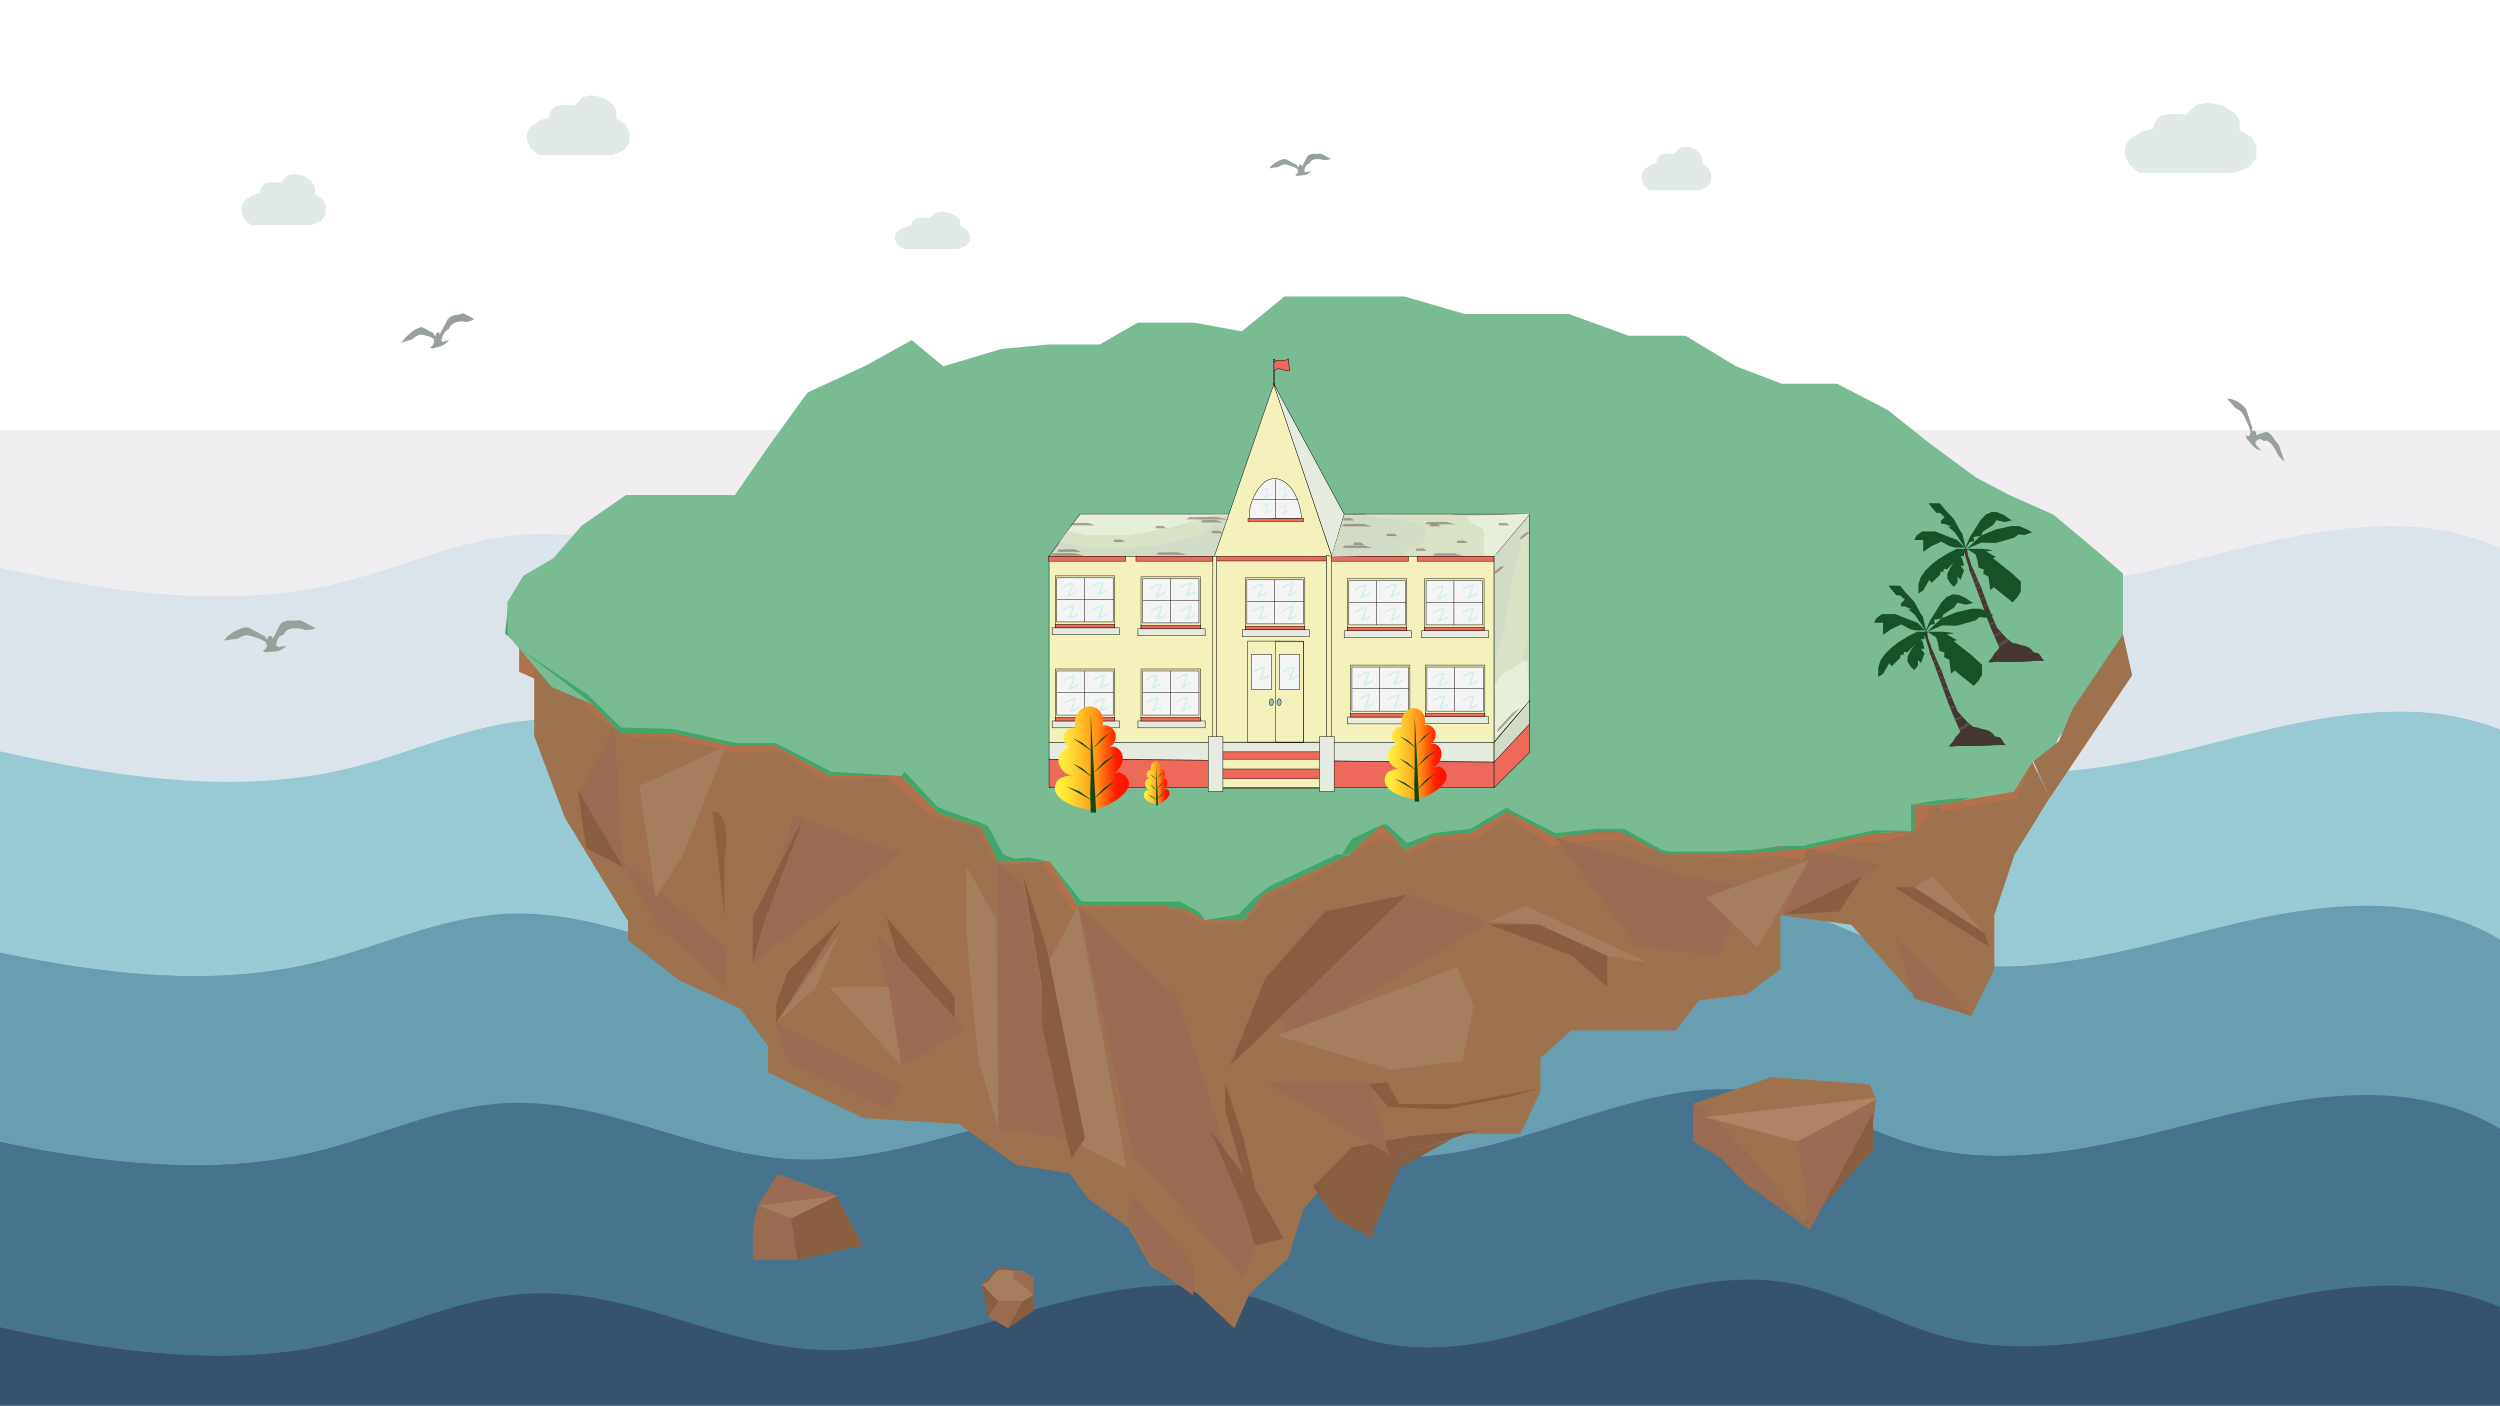 <svg xmlns="http://www.w3.org/2000/svg" xmlns:xlink="http://www.w3.org/1999/xlink" viewBox="0 0 1366 768"><defs><style>.cls-1{isolation:isolate;}.cls-2{fill:#fff;}.cls-3{fill:#98cad3;}.cls-4{fill:#dbe3eb;}.cls-5{fill:#f1eef1;}.cls-6{fill:#679fb0;}.cls-7{fill:#46738d;}.cls-8{fill:#37526e;}.cls-9{mix-blend-mode:overlay;}.cls-10{fill:#98a09c;}.cls-11{fill:#42a56a;}.cls-12{fill:#7f5233;}.cls-13{fill:#a57e5e;}.cls-14{fill:#895d3f;}.cls-15{fill:#9b6c51;}.cls-16{fill:#b2704b;}.cls-17{fill:#9e714f;}.cls-18{fill:#79bc94;}.cls-19{fill:#91603f;}.cls-20{fill:#af8366;}.cls-21{fill:#443632;}.cls-22{fill:#165128;}.cls-23{fill:#5e5142;}.cls-24{fill:#f4f1bb;}.cls-24,.cls-25,.cls-26,.cls-27,.cls-28,.cls-29,.cls-30{stroke:#000;stroke-miterlimit:10;stroke-width:0.25px;}.cls-25{fill:none;}.cls-26{fill:#ed6a5a;}.cls-27,.cls-34{fill:#d2dbc6;}.cls-28{fill:#f5f5f5;}.cls-29{fill:#e6ebe0;}.cls-30{fill:#9bc1bc;}.cls-31{fill:#d0efed;}.cls-32{fill:#e7efda;}.cls-33{fill:#d9e2c7;}.cls-35{fill:#685452;opacity:0.5;}.cls-36{fill:url(#linear-gradient);}.cls-37{fill:#124912;}.cls-38{fill:url(#linear-gradient-2);}.cls-39{fill:url(#linear-gradient-3);}.cls-40{fill:#e1eae5;}</style><linearGradient id="linear-gradient" x1="576.37" y1="414.23" x2="616.89" y2="414.23" gradientUnits="userSpaceOnUse"><stop offset="0" stop-color="#fff53f"/><stop offset="0.1" stop-color="#ffec3b"/><stop offset="0.26" stop-color="#ffd230"/><stop offset="0.46" stop-color="#ffa91f"/><stop offset="0.57" stop-color="#ff9115"/><stop offset="0.83" stop-color="#ff1c00"/><stop offset="0.99" stop-color="#ff0e00"/></linearGradient><linearGradient id="linear-gradient-2" x1="756.58" y1="411.82" x2="790.47" y2="411.82" xlink:href="#linear-gradient"/><linearGradient id="linear-gradient-3" x1="625" y1="427.68" x2="639" y2="427.68" xlink:href="#linear-gradient"/></defs><title>homepage design</title><g class="cls-1"><g id="Layer_1" data-name="Layer 1"><rect class="cls-2" width="1366" height="768"/><path class="cls-3" d="M188.64,515.64c40,9.91,84.08,17.83,124.19,8.26,32.05-7.65,58-25.76,91.08-30.76,73.39-11.08,142.2,45.92,215.35,34.09,32.3-5.23,57.63-23.17,89.47-29.63C783.44,482.44,856,534.36,933.58,530c53.64-3,100.18-32.63,153.92-30.76,38.17,1.32,71,18.33,107.17,27,55.24,13.18,114.29,6.22,171.33-5.64V410.5c-62.52,14.07-128.25,24.12-189.33,9.55-36.14-8.62-69-25.63-107.17-27-53.74-1.86-100.28,27.78-153.92,30.77-77.59,4.31-150.14-47.61-224.85-32.45-31.84,6.46-57.17,24.41-89.47,29.63-73.15,11.84-142-45.16-215.35-34.09-33.12,5-59,23.12-91.08,30.76-40.11,9.57-84.24,1.65-124.19-8.25s-80.44-22-122.81-20.59A149.14,149.14,0,0,0,0,398.4v115c17.5-10.91,42.06-17.59,65.83-18.37C108.2,493.66,148.7,505.73,188.64,515.64Z"/><path class="cls-4" d="M170.64,409.46c40,9.9,84.08,17.82,124.19,8.25,32.05-7.64,58-25.76,91.08-30.76,73.39-11.07,142.2,45.93,215.35,34.09,32.3-5.22,57.63-23.17,89.47-29.63,74.71-15.16,147.26,36.76,224.85,32.45,53.64-3,100.18-32.63,153.92-30.77,38.17,1.33,71,18.34,107.17,27,61.08,14.57,126.81,4.52,189.33-9.55V310.29c-61,13.47-124.88,22.61-184.33,8.43-36.14-8.62-69-25.63-107.17-27-53.74-1.87-100.28,27.78-153.92,30.76-77.59,4.32-150.14-47.6-224.85-32.44-31.84,6.46-57.17,24.4-89.47,29.63-73.15,11.83-142-45.17-215.35-34.09-33.12,5-59,23.11-91.08,30.76-40.11,9.57-84.24,1.65-124.19-8.26s-80.44-22-122.81-20.58A147.08,147.08,0,0,0,0,299.13V398.4a149.14,149.14,0,0,1,47.83-9.53C90.2,387.48,130.7,399.55,170.64,409.46Z"/><path class="cls-5" d="M175.64,308.13c40,9.91,84.08,17.83,124.19,8.26,32.05-7.65,58-25.76,91.08-30.76,73.39-11.08,142.2,45.92,215.35,34.09,32.3-5.23,57.63-23.17,89.47-29.63,74.71-15.16,147.26,36.76,224.85,32.44,53.64-3,100.18-32.63,153.92-30.76,38.17,1.32,71,18.33,107.17,27,59.45,14.18,123.31,5,184.33-8.43V235H0v64.13a147.08,147.08,0,0,1,52.83-11.58C95.2,286.15,135.7,298.22,175.64,308.13Z"/><path class="cls-6" d="M188.64,619.05c40,9.9,84.08,17.83,124.19,8.26,32.05-7.65,58-25.77,91.08-30.76,73.39-11.08,142.2,45.92,215.35,34.08,32.3-5.22,57.63-23.17,89.47-29.63,74.71-15.16,147.26,36.77,224.85,32.45,53.64-3,100.18-32.63,153.92-30.76,38.17,1.32,71,18.33,107.17,26.95C1249.91,642.81,1309,635.85,1366,624V520.59c-57,11.86-116.09,18.82-171.33,5.64-36.14-8.62-69-25.63-107.17-27-53.74-1.87-100.28,27.78-153.92,30.76-77.59,4.32-150.14-47.6-224.85-32.44-31.84,6.46-57.17,24.4-89.47,29.63-73.15,11.83-142-45.17-215.35-34.09-33.12,5-59,23.11-91.08,30.76-40.11,9.57-84.24,1.65-124.19-8.26s-80.44-22-122.81-20.58c-23.77.78-48.33,7.46-65.83,18.37v103.4c17.5-10.9,42.06-17.58,65.83-18.37C108.2,597.07,148.7,609.14,188.64,619.05Z"/><path class="cls-7" d="M1194.67,629.64c-36.14-8.62-69-25.63-107.17-26.95-53.74-1.87-100.28,27.78-153.92,30.76C856,637.77,783.44,585.84,708.73,601c-31.84,6.46-57.17,24.41-89.47,29.63-73.15,11.84-142-45.16-215.35-34.08-33.12,5-59,23.11-91.08,30.76-40.11,9.57-84.24,1.64-124.19-8.26s-80.44-22-122.81-20.59c-23.77.79-48.33,7.47-65.83,18.37v97.32a147.08,147.08,0,0,1,52.83-11.58c42.37-1.4,82.87,10.67,122.81,20.58s84.08,17.83,124.19,8.26c32.05-7.65,58-25.76,91.08-30.76,73.39-11.08,142.2,45.92,215.35,34.09,32.3-5.23,57.63-23.17,89.47-29.63C770.44,690,843,741.87,920.58,737.55c53.64-3,100.18-32.63,153.92-30.76,38.17,1.32,71,18.33,107.17,27,59.45,14.18,123.31,5,184.33-8.43V624C1309,635.85,1249.91,642.81,1194.67,629.64Z"/><path class="cls-8" d="M1181.67,733.74c-36.14-8.62-69-25.63-107.17-27-53.74-1.87-100.28,27.78-153.92,30.76C843,741.87,770.44,690,695.73,705.11c-31.84,6.46-57.17,24.4-89.47,29.63-73.15,11.83-142-45.17-215.35-34.09-33.12,5-59,23.11-91.08,30.76-40.11,9.57-84.24,1.65-124.19-8.26s-80.44-22-122.81-20.58A147.08,147.08,0,0,0,0,714.15V768H1366V725.31C1305,738.78,1241.12,747.92,1181.67,733.74Z"/><g class="cls-9"><path class="cls-3" d="M1177.36,515.64c-39.95,9.91-84.08,17.83-124.19,8.26-32.05-7.65-58-25.76-91.08-30.76-73.39-11.08-142.2,45.92-215.35,34.09-32.3-5.23-57.63-23.17-89.47-29.63C582.56,482.44,510,534.36,432.42,530c-53.64-3-100.18-32.63-153.92-30.76-38.17,1.32-71,18.33-107.17,27C116.09,539.41,57,532.45,0,520.59V410.51c62.52,14.06,128.25,24.11,189.33,9.54,36.14-8.62,69-25.63,107.17-27,53.74-1.86,100.28,27.78,153.92,30.77,77.59,4.31,150.14-47.61,224.85-32.45,31.84,6.46,57.17,24.41,89.47,29.63,73.15,11.84,142-45.16,215.35-34.09,33.12,5,59,23.12,91.08,30.76,40.11,9.57,84.24,1.65,124.19-8.25s80.44-22,122.81-20.59A149.14,149.14,0,0,1,1366,398.4v115c-17.5-10.91-42.06-17.59-65.83-18.37C1257.8,493.66,1217.3,505.73,1177.36,515.64Z"/><path class="cls-4" d="M1195.36,409.46c-39.95,9.9-84.08,17.82-124.19,8.25-32.05-7.64-58-25.76-91.08-30.76C906.7,375.88,837.89,432.88,764.74,421c-32.3-5.22-57.63-23.17-89.47-29.63C600.56,376.25,528,428.17,450.42,423.86c-53.64-3-100.18-32.63-153.92-30.77-38.17,1.33-71,18.34-107.17,27C128.25,434.62,62.52,424.57,0,410.51V310.29c61,13.47,124.88,22.61,184.33,8.43,36.14-8.62,69-25.62,107.17-27,53.74-1.87,100.28,27.78,153.92,30.76,77.59,4.32,150.14-47.6,224.85-32.44,31.84,6.46,57.17,24.4,89.47,29.63,73.15,11.83,142-45.17,215.35-34.09,33.12,5,59,23.11,91.08,30.76,40.11,9.57,84.24,1.65,124.19-8.26s80.44-22,122.81-20.58A147.08,147.08,0,0,1,1366,299.13V398.4a149.14,149.14,0,0,0-47.83-9.53C1275.8,387.48,1235.3,399.55,1195.36,409.46Z"/><path class="cls-5" d="M1190.36,308.13c-39.95,9.91-84.08,17.83-124.19,8.26-32.05-7.65-58-25.76-91.08-30.76-73.39-11.08-142.2,45.92-215.35,34.09-32.3-5.23-57.63-23.17-89.47-29.63C595.56,274.93,523,326.85,445.42,322.53c-53.64-3-100.18-32.63-153.92-30.76-38.17,1.33-71,18.33-107.17,27C124.88,332.9,61,323.76,0,310.29V235H1366v64.13a147.08,147.08,0,0,0-52.83-11.58C1270.8,286.15,1230.3,298.22,1190.36,308.13Z"/><path class="cls-6" d="M1177.36,619.05c-39.95,9.91-84.08,17.83-124.19,8.26-32.05-7.65-58-25.77-91.08-30.76-73.39-11.08-142.2,45.92-215.35,34.08-32.3-5.22-57.63-23.17-89.47-29.63C582.56,585.84,510,637.77,432.42,633.45c-53.64-3-100.18-32.63-153.92-30.76-38.17,1.32-71,18.33-107.17,26.95C116.09,642.81,57,635.85,0,624V520.59c57,11.86,116.09,18.82,171.33,5.64,36.14-8.62,69-25.63,107.17-27,53.74-1.87,100.28,27.78,153.92,30.76,77.59,4.32,150.14-47.6,224.85-32.44,31.84,6.46,57.17,24.4,89.47,29.63,73.15,11.83,142-45.17,215.35-34.09,33.12,5,59,23.11,91.08,30.76,40.11,9.57,84.24,1.65,124.19-8.26s80.44-22,122.81-20.58c23.77.78,48.33,7.46,65.83,18.37v103.4c-17.5-10.9-42.06-17.58-65.83-18.37C1257.8,597.07,1217.3,609.14,1177.36,619.05Z"/><path class="cls-7" d="M171.33,629.64c36.14-8.62,69-25.63,107.17-26.95,53.74-1.87,100.28,27.78,153.92,30.76C510,637.77,582.56,585.84,657.27,601c31.84,6.46,57.17,24.41,89.47,29.63,73.15,11.84,142-45.16,215.35-34.08,33.12,5,59,23.11,91.08,30.76,40.11,9.57,84.24,1.65,124.19-8.26s80.44-22,122.81-20.59c23.77.79,48.33,7.47,65.83,18.37v97.32a147.08,147.08,0,0,0-52.83-11.58c-42.37-1.4-82.87,10.67-122.81,20.58s-84.08,17.83-124.19,8.26c-32.05-7.65-58-25.76-91.08-30.76-73.39-11.08-142.2,45.92-215.35,34.09-32.3-5.23-57.63-23.17-89.47-29.63C595.56,690,523,741.87,445.42,737.55c-53.64-3-100.18-32.63-153.92-30.76-38.17,1.32-71,18.33-107.17,27C124.88,747.92,61,738.78,0,725.31V624C57,635.85,116.09,642.81,171.33,629.64Z"/><path class="cls-8" d="M184.33,733.74c36.14-8.62,69-25.63,107.17-27,53.74-1.87,100.28,27.78,153.92,30.76C523,741.87,595.56,690,670.27,705.11c31.84,6.46,57.17,24.4,89.47,29.63,73.15,11.83,142-45.17,215.35-34.09,33.12,5,59,23.11,91.08,30.76,40.11,9.57,84.24,1.65,124.19-8.26s80.44-22,122.81-20.58A147.08,147.08,0,0,1,1366,714.15V768H0V725.31C61,738.78,124.88,747.92,184.33,733.74Z"/></g><polygon class="cls-10" points="237.08 182.19 232.76 179.91 230.61 178.77 229.13 178.96 226.3 180.4 224 182.12 221.31 184.61 219.15 187.38 222.52 186.23 224.95 185.56 227.24 183.84 229.13 182.88 231.15 182.97 234.78 183.92 236.94 185.06 237.21 187.16 236.4 188.69 235.05 189.93 236.13 190.5 238.56 189.83 240.98 189.15 242.87 188.2 244.22 186.95 245.56 185.71 243.14 186.38 242.19 186.86 241.12 186.29 241.79 183.71 243 181.42 245.3 179.7 246.11 178.17 247.45 176.93 249.34 175.97 252.31 175.58 254.87 175.96 257.29 175.29 259.18 174.33 257.56 173.47 255.41 172.33 253.25 171.19 250.82 171.86 249.34 172.06 247.86 172.25 245.97 173.21 244.63 174.45 243.41 176.74 242.6 178.27 242.2 179.04 241.79 179.8 240.98 181.33 240.58 182.09 240.18 182.86 240.04 181.81 240.04 181.81 239.5 181.52 239.5 181.52 238.56 182 238.15 182.76 238.15 182.76 237.75 183.53 237.21 183.24 237.08 182.19 237.08 182.19"/><polygon class="cls-10" points="1230.7 233.79 1228.43 227.06 1227.29 223.69 1226.22 222.19 1223.84 220.18 1221.74 219.01 1219.13 218.01 1216.81 217.86 1219.47 220.71 1221.34 222.89 1223.44 224.06 1225.03 225.4 1226.39 227.75 1228.6 232.62 1229.73 235.99 1229.28 238.01 1228.26 238.36 1226.95 237.86 1227.52 239.54 1229.39 241.72 1231.26 243.9 1232.85 245.24 1234.15 245.74 1235.46 246.24 1233.59 244.06 1232.79 243.39 1232.23 241.71 1233.47 240.35 1235.01 239.83 1237.1 241 1238.12 240.66 1239.43 241.15 1241.01 242.49 1243.17 245.51 1244.81 248.71 1246.68 250.89 1248.27 252.22 1247.42 249.7 1246.29 246.34 1245.15 242.97 1243.28 240.79 1242.2 239.28 1241.13 237.77 1239.54 236.43 1238.24 235.93 1236.7 236.45 1235.68 236.79 1235.17 236.97 1234.66 237.14 1233.64 237.48 1233.13 237.65 1232.62 237.82 1232.85 236.81 1232.85 236.81 1232.57 235.97 1232.57 235.97 1231.77 235.3 1231.26 235.47 1231.26 235.47 1230.75 235.65 1230.47 234.8 1230.7 233.79 1230.7 233.79"/><polygon class="cls-10" points="144.82 347.71 138.75 344.5 135.72 342.89 133.81 342.83 130.35 343.86 127.65 345.28 124.56 347.45 122.22 350.02 126.44 349.4 129.5 349.12 132.2 347.69 134.51 347.01 137.18 347.47 142.13 349.14 145.16 350.75 145.89 353.04 145.1 354.52 143.56 355.61 145.08 356.41 148.14 356.13 151.2 355.85 153.51 355.17 155.06 354.08 156.6 352.99 153.54 353.28 152.38 353.62 150.87 352.81 151.29 350.18 152.47 347.95 155.17 346.52 155.96 345.04 157.5 343.95 159.81 343.27 163.63 343.39 167.06 344.25 170.12 343.97 172.43 343.29 170.15 342.08 167.12 340.47 164.08 338.87 161.02 339.15 159.1 339.09 157.19 339.03 154.89 339.71 153.34 340.8 152.16 343.03 151.37 344.51 150.98 345.26 150.59 346 149.8 347.49 149.41 348.23 149.01 348.98 148.65 347.83 148.65 347.83 147.89 347.43 147.89 347.43 146.74 347.77 146.34 348.51 146.34 348.51 145.95 349.26 145.19 348.86 144.82 347.71 144.82 347.71"/><polygon class="cls-10" points="708.64 90.17 704.61 88.03 702.59 86.96 701.31 86.94 698.98 87.69 697.15 88.7 695.06 90.22 693.46 92.02 696.3 91.54 698.35 91.31 700.18 90.3 701.73 89.8 703.52 90.09 706.81 91.17 708.83 92.24 709.29 93.81 708.75 94.83 707.7 95.6 708.71 96.13 710.76 95.9 712.82 95.67 714.38 95.18 715.42 94.42 716.47 93.65 714.42 93.88 713.64 94.13 712.63 93.6 712.94 91.78 713.76 90.24 715.59 89.23 716.13 88.2 717.18 87.44 718.74 86.94 721.3 86.98 723.59 87.53 725.64 87.31 727.2 86.81 725.68 86.01 723.67 84.94 721.65 83.87 719.59 84.1 718.31 84.08 717.03 84.06 715.48 84.56 714.43 85.32 713.61 86.87 713.07 87.9 712.79 88.41 712.52 88.93 711.98 89.95 711.71 90.47 711.43 90.98 711.2 90.2 711.2 90.2 710.7 89.94 710.7 89.94 709.92 90.18 709.65 90.7 709.65 90.7 709.38 91.21 708.87 90.95 708.64 90.17 708.64 90.17"/><polygon class="cls-11" points="277.91 328.36 289.44 357.49 276 346.22 277.91 328.36"/><path class="cls-12" d="M459.67,707.83"/><polygon class="cls-13" points="536.27 702.37 545.38 692.23 559.06 694.57 564.53 698.47 564.53 707.83 559.06 710.95 545.38 710.95 536.27 702.37"/><polygon class="cls-14" points="539.91 719.52 536.27 701.59 545.38 710.95 539.91 719.52"/><polygon class="cls-15" points="550.86 725.76 539.91 719.52 545.38 710.95 559.06 710.95 550.86 725.76"/><polygon class="cls-14" points="564.53 716.4 550.86 725.76 559.06 710.95 564.53 707.83 564.53 716.4"/><polygon class="cls-14" points="536.49 701.96 539.62 698.48 541.29 696.63 545.17 692.31 558.95 694.2 556.22 694.29 553.48 694.38 550.71 693.69 547.98 693.78 546.16 693.84 544.37 694.68 540.05 700.01 536.49 701.96"/><polygon class="cls-15" points="553.59 694.57 553.59 698.47 560.89 703.93 564.53 707.83 564.53 698.47 559.06 694.57 553.59 694.57"/><polygon class="cls-16" points="283.67 353.04 283.67 367.07 318.51 382.65 323.8 385.01 283.67 353.04"/><polygon class="cls-11" points="1100.73 432.57 1072.76 437.25 1077.02 435.69 1090.7 432.57 1100.73 432.57"/><polygon class="cls-11" points="1108.02 416.2 1099.07 432.57 1110.76 416.2 1108.02 416.2"/><polygon class="cls-17" points="654.22 706.73 629 692.29 616.39 670.64 594.53 654.89 584.45 641.11 555.02 636.51 523.91 614.2 471.79 610.92 419.67 585.99 419.67 571.55 404.53 551.21 370.9 535.46 343.16 513.8 343.16 503.3 324.67 473.11 308.69 446.87 291.88 402.24 291.88 379.27 291.88 365.49 1142.67 353.02 1132.59 387.15 1107.36 410.12 1119.97 435.71 1100.64 467.21 1089.71 500.02 1089.71 529.55 1077.1 555.14 1045.15 543.33 1011.52 505.27 972.85 500.02 972.85 529.55 954.36 543.33 928.29 546.61 915.68 563.02 890.46 563.02 858.51 563.02 841.7 578.11 841.7 596.49 830.77 619.45 803.03 619.45 765.2 622.73 737.45 631.26 712.23 660.79 703.83 687.7 682.81 706.73 674.4 725.76 654.22 706.73"/><polygon class="cls-18" points="401.54 270.49 363.57 270.49 342 270.49 317.84 287.18 302.31 305.06 285.92 314.6 277.29 328.9 277.29 346.78 281.11 351.31 283.78 354.47 301.45 375.39 323.88 384.93 339.42 400.43 367.89 400.43 401.54 407.58 424.84 407.58 453.31 424.27 469.71 424.27 492.14 424.27 512.85 444.54 536.15 451.69 545.64 470.77 573.25 470.77 588.78 494.61 603.45 494.61 618.98 494.61 644.87 494.61 658.67 502.95 679.38 502.95 690.6 488.65 718.21 474.34 737.2 467.19 755.32 450.5 768.26 464.81 783.79 456.46 803.64 455.27 823.48 443.35 850.23 457.65 873.53 454.08 886.47 454.08 908.04 466 919.26 466 938.24 466 955.5 466 971.03 462.42 987.43 463.61 1006.41 458.85 1024.53 455.27 1046.1 454.08 1046.1 439.77 1059.05 439.77 1084.07 436.19 1100.46 432.62 1110.82 415.93 1117.97 406.91 1160 353.94 1160 337.25 1160 313.4 1146.19 301.48 1122.03 281.21 1097.87 270.49 1079.75 260.95 1053.87 241.87 1031.43 223.99 1003.82 209.69 973.62 209.69 948.6 200.15 920.99 183.46 889.92 183.46 857.13 171.54 826.07 171.54 800.18 171.54 767.4 162 732.02 162 701.82 162 678.52 181.07 652.63 176.31 621.57 176.31 600.86 188.23 573.25 188.23 547.37 190.61 515.44 200.15 498.18 185.84 472.3 200.15 441.23 214.46 420.52 243.07 401.54 270.49"/><polygon class="cls-18" points="1121.17 411.94 1124.62 403.27 1133.25 393.15 1142.51 380.47 1153.24 367.83 1156.57 358.26 1135.84 377.26 1128.07 385.21 1121.17 388.82 1116.86 401.82 1110.82 416.27 1121.17 411.94"/><polygon class="cls-16" points="323.8 389.69 318.32 382.67 323.8 385.01 339.3 400.61 323.8 389.69"/><polygon class="cls-16" points="367.57 400.61 339.3 400.61 346.59 403.72 367.57 400.61"/><polygon class="cls-16" points="401.31 407.62 367.57 400.61 365.74 403.72 397.66 409.96 401.31 411.52 424.45 410.21 424.1 407.62 401.31 407.62"/><polygon class="cls-16" points="452.37 427.12 424.1 409.96 424.1 407.62 453.28 424 452.37 427.12"/><polygon class="cls-16" points="492.5 424 452.37 427.12 453.28 424 492.5 424"/><polygon class="cls-16" points="348.99 403.72 365.74 403.72 367.57 400.61 348.99 403.72"/><polygon class="cls-16" points="483.9 424.67 509.82 446.61 512.56 444.27 492.5 424 483.9 424.67"/><polygon class="cls-16" points="536.27 452.07 512.56 444.27 509.82 446.61 536.27 452.07"/><polygon class="cls-16" points="544.47 471.56 534.44 452.85 536.27 452.07 545.38 470.78 544.47 471.56"/><polygon class="cls-16" points="573.65 470.78 571.21 470.98 545.38 473.12 544.47 471.56 545.38 470.78 573.65 470.78"/><polygon class="cls-16" points="586.42 498.07 569.42 471.56 573.65 470.78 589.15 494.95 596.31 494.61 594.63 496.51 586.42 498.07"/><polygon class="cls-16" points="643.87 497.29 594.63 496.51 596.45 494.95 644.78 494.95 643.87 497.29"/><polygon class="cls-16" points="657.55 505.09 643.87 497.29 644.78 494.95 658.46 502.75 661.2 505.09 657.55 505.09"/><polygon class="cls-16" points="679.43 504.31 661.2 505.09 658.46 502.75 679.43 502.75 679.43 504.31"/><polygon class="cls-16" points="692.2 490.28 690.38 488.72 679.43 502.75 679.43 504.31 692.2 490.28"/><polygon class="cls-16" points="714.09 480.14 692.2 490.28 690.38 488.72 714.09 476.48 720.54 473.47 736.88 466.88 731.08 470.19 727.76 473.12 714.09 480.14"/><polygon class="cls-16" points="755.12 457.53 736.88 466.88 755.12 450.51 767.89 464.54 755.12 457.53"/><polygon class="cls-16" points="767.89 467.66 787.04 458.31 783.39 456.75 767.89 464.54 767.89 467.66"/><polygon class="cls-16" points="805.27 459.09 787.04 459.09 783.39 456.75 803.45 455.19 805.27 459.09"/><polygon class="cls-16" points="823.51 447.39 805.27 459.09 803.45 455.19 823.51 443.49 823.51 447.39"/><polygon class="cls-16" points="848.13 462.2 823.51 446.61 823.51 443.49 849.96 457.53 848.13 462.2"/><polygon class="cls-16" points="886.43 459.09 883.71 459.09 874.58 459.09 848.13 462.2 849.96 457.53 873.67 455.19 886.43 455.19 908.32 466.88 886.43 459.09"/><polygon class="cls-16" points="956.65 470 908.32 466.88 955.74 466.88 968.27 463.06 966.68 467.66 956.65 470"/><polygon class="cls-16" points="988.56 470 966.68 467.66 968.5 462.99 974.79 462.2 988.56 462.99 988.56 470"/><polygon class="cls-16" points="1011.36 460.65 988.56 470 988.56 462.99 1012.94 457.56 1011.36 460.65"/><polygon class="cls-16" points="1025.95 460.65 1011.36 460.65 1013.18 457.53 1024.13 455.19 1046.01 455.19 1025.95 460.65"/><polygon class="cls-16" points="1054.22 445.83 1046.01 455.19 1046.01 439.59 1058.78 439.59 1052.4 443.49 1054.22 445.83"/><polygon class="cls-16" points="1061.52 443.49 1101.64 436.47 1108.15 422 1110.76 416.2 1100.73 432.57 1058.78 439.59 1061.52 443.49"/><polygon class="cls-11" points="283.78 354.47 301 367.29 309.47 373.59 323.8 385.01 334.52 395.8 339.3 400.61 339.3 397.53 321.06 379.55 283.78 354.47"/><polygon class="cls-11" points="367.57 398.26 339.3 397.49 339.3 400.61 367.57 400.61 401.31 407.62 424.1 407.62 424.1 406.06 402.22 406.06 367.57 398.26"/><polygon class="cls-11" points="453.28 424 454.19 421.66 424.1 406.06 424.1 407.62 453.28 424"/><polygon class="cls-11" points="492.5 424 454.19 421.66 453.28 424 492.5 424"/><polygon class="cls-11" points="494.32 421.66 512.56 441.15 536.27 449.73 536.27 452.07 512.56 444.27 492.5 424 494.32 421.66"/><polygon class="cls-11" points="548.12 466.88 539.91 451.29 536.27 449.73 536.27 452.07 545.38 470.78 573.65 470.78 561.8 468.44 554.5 469.22 548.12 466.88"/><polygon class="cls-11" points="589.15 494.95 573.65 470.78 590.98 492.62 644.78 492.62 654.81 498.07 658.46 502.75 648.88 497.29 635.5 494.85 589.15 494.95"/><polygon class="cls-11" points="676.7 499.63 658.46 502.75 676.7 502.75 679.43 502.75 690.38 488.72 736.88 466.88 733.15 466.88 730.5 466.88 694.02 484.04 685.82 490.28 676.7 499.63"/><polygon class="cls-11" points="738.71 458.31 733.23 466.88 736.88 466.88 755.12 450.51 738.71 458.31"/><polygon class="cls-11" points="768.8 460.65 767.89 464.54 755.12 450.51 757.86 450.51 768.8 460.65"/><polygon class="cls-11" points="783.39 455.19 768.8 460.65 767.89 464.54 783.39 456.75 783.39 455.19"/><polygon class="cls-11" points="803.45 452.85 783.39 455.19 783.39 456.75 803.45 455.19 803.45 452.85"/><polygon class="cls-11" points="823.51 441.15 803.45 452.85 803.45 455.19 823.51 443.49 823.51 441.15"/><polygon class="cls-11" points="849.96 457.53 849.96 455.19 825.34 442.71 823.51 441.15 823.51 443.49 849.96 457.53"/><polygon class="cls-11" points="872.75 452.85 849.96 455.19 849.96 457.53 873.67 454.41 886.43 454.41 887.34 452.85 872.75 452.85"/><polygon class="cls-11" points="908.04 466 906.33 465.14 884.98 454.41 887.34 452.85 908.32 464.54 913.79 465.32 922.91 465.32 930.2 465.32 938.24 465.32 941.15 465.32 951.18 464.54 955.74 464.54 955.74 466.1 941.63 466.53 934.42 466.53 926.33 466.53 912.25 466.83 908.04 466"/><polygon class="cls-11" points="974.89 462.2 974.89 464.54 955.74 466.1 955.74 464.54 968.5 462.99 974.89 462.2"/><polygon class="cls-11" points="987.43 463.61 985.79 462.2 974.89 462.2 974.89 464.54 987.43 463.61"/><polygon class="cls-11" points="1024.13 453.63 987.65 461.43 985.83 462.2 987.65 463.76 1013.18 457.53 1024.13 455.19 1024.13 453.63"/><polygon class="cls-11" points="1046.1 454.08 1024.13 455.19 1024.13 453.63 1046.1 454.08"/><polygon class="cls-11" points="1044.19 439.59 1044.19 454.04 1046.01 454.41 1046.01 439.59 1048.7 439.59 1058.78 439.59 1058.78 437.25 1044.19 439.59"/><polygon class="cls-11" points="1071.15 437.52 1058.78 439.59 1058.78 437.25 1077.02 435.69 1071.15 437.52"/><polygon class="cls-14" points="840.63 594.81 794.67 603.34 764.33 603.17 758.16 591.41 725.94 594.09 749.67 594.47 758.47 604.84 775.68 605.59 789.41 606.13 826.04 599.05 840.63 594.81"/><polygon class="cls-14" points="729.83 666.04 717.46 648.28 738.58 626.97 770.57 620.86 806.77 617.66 755.96 634.44 735.69 649.14 729.83 666.04"/><polygon class="cls-14" points="767.89 630.5 755.12 647.01 749.65 676.64 729.59 665.72 729.59 645.76 758.77 630.63 767.89 630.5"/><polygon class="cls-14" points="767.89 630.63 748.74 676.64 755.12 647.01 767.89 630.63"/><polygon class="cls-14" points="793.54 622.23 764.5 638.3 767.88 630.51 793.54 622.23"/><polygon class="cls-14" points="459.67 502.75 424.1 558.89 424.1 548.76 430.49 530.82 459.67 502.75"/><polygon class="cls-14" points="840.84 505.09 878.23 522.25 878.23 539.4 859.08 522.25 813.48 505.09 840.84 505.09"/><polygon class="cls-14" points="1086.74 517.26 1060.12 500.55 1035.07 484.82 1046.01 484.82 1084.31 509.77 1086.74 517.26"/><path class="cls-19" d="M389.45,443.49c11,0,6.41,26.13,6.41,26.13v31.57Z"/><polygon class="cls-15" points="704.75 568.25 813.48 504.01 769.99 488.72 723.39 497.89 691.29 534.6 704.75 568.25"/><polygon class="cls-15" points="559.06 484.04 582.77 622.05 545.38 616.6 545.38 470.78 559.06 484.04"/><polygon class="cls-15" points="619.25 653.25 615.6 665.72 630.19 692.23 652.08 707.83 652.08 689.89 619.25 653.25"/><polygon class="cls-15" points="725.94 591.64 748.74 591.64 758.77 630.63 690.38 590.87 725.94 591.64"/><polygon class="cls-15" points="849.96 457.53 894.64 517.57 920.17 478.58 849.96 457.53"/><polygon class="cls-15" points="955.74 484.82 920.17 478.58 894.64 517.57 938.41 522.25 955.74 484.82"/><polygon class="cls-15" points="1028.69 473.12 987.65 463.76 974.89 499.63 1028.69 473.12"/><polygon class="cls-15" points="340.35 476.75 315.73 435.03 335.8 397.21 340.35 476.75"/><polygon class="cls-15" points="339.3 470 358.45 505.09 396.75 539.4 396.75 517.57 339.3 470"/><polygon class="cls-15" points="430.49 579.95 485.2 606.46 492.5 593.2 424.1 558.89 430.49 579.95"/><polygon class="cls-15" points="433.22 445.83 411.34 526.14 492.5 466.1 433.22 445.83"/><polygon class="cls-15" points="478.82 509.77 528.06 562.79 492.5 582.29 478.82 509.77"/><polygon class="cls-15" points="589.15 494.95 619.25 630.63 679.43 698.47 685.82 680.54 643.87 545.64 589.15 494.95"/><polygon class="cls-15" points="1035.07 509.77 1046.01 545.64 1077.02 555 1035.07 509.77"/><polygon class="cls-13" points="697.67 565.91 796.05 528.48 805.27 549.48 799.13 579.61 760.39 584.63 697.67 565.91"/><polygon class="cls-13" points="932.03 490.28 988.56 470 960.3 517.57 932.03 490.28"/><polygon class="cls-13" points="349.33 429.46 396.75 407.62 373.04 467.66 358.28 490.28 349.33 429.46"/><polygon class="cls-13" points="453.28 539.4 485.57 539.4 492.5 582.29 453.28 539.4"/><polygon class="cls-13" points="589.15 494.95 569.42 532.38 582.77 622.05 615.6 638.43 589.15 494.95"/><polygon class="cls-13" points="528.06 473.12 528.06 511.17 534.44 578.39 545.38 616.6 544.47 502.95 528.06 473.12"/><polygon class="cls-13" points="833.54 494.95 901.02 526.14 878.23 522.25 840.84 505.09 813.48 503.53 833.54 494.95"/><polygon class="cls-13" points="1046.01 484.82 1056.04 478.58 1084.31 509.77 1046.01 484.82"/><polygon class="cls-13" points="458.3 510.55 445.99 539.4 424.1 558.89 458.3 510.55"/><polygon class="cls-14" points="559.06 478.58 569.42 539.39 569.09 558.89 582.77 622.05 585.51 632.97 592.8 622.05 571.83 517.57 559.06 478.58"/><polygon class="cls-14" points="672.14 582.29 691.29 534.72 724.12 498.07 768.8 488.72 672.14 582.29"/><polygon class="cls-14" points="439.15 446.61 417.07 505.09 411.34 526.14 411.34 501.19 439.15 446.61"/><polygon class="cls-14" points="315.73 431.64 340.35 473.75 320.29 463.61 315.73 431.64"/><polygon class="cls-14" points="490.4 522.25 521.54 555.78 521.67 544.86 484.29 501.19 490.4 522.25"/><polygon class="cls-14" points="1017.61 478.58 974.89 499.63 1004.98 498.07 1017.61 478.58"/><polygon class="cls-14" points="661.2 617.38 679.43 660.01 685.82 680.54 701.32 676.64 685.82 649.35 679.43 622.05 669.4 591.64 669.4 606.46 679.43 641.85 661.2 617.38"/><polygon class="cls-15" points="425.01 641.55 414.07 658.7 432.31 665.72 457.84 653.25 425.01 641.55"/><polygon class="cls-15" points="411.34 670.4 414.07 658.7 432.31 665.72 435.96 688.33 411.34 688.33 411.34 670.4"/><polygon class="cls-14" points="471.52 680.54 456.71 653.25 432.31 665.72 435.8 688.33 471.52 680.54"/><polygon class="cls-13" points="457.84 653.25 414.07 658.7 432.31 665.72 457.84 653.25"/><path class="cls-17" d="M1025,600.42l-3.35-7.93-53.8-3.92L925,603.13l6.38,12.32,21.89,12.88,57.44-5.6,13.12-11.44c0-.15.07-.28.1-.42C1024.17,607.36,1024.54,603.88,1025,600.42Z"/><polygon class="cls-17" points="988.86 672 953.3 628.33 1010.75 620.54 988.86 672"/><path class="cls-14" d="M1012.57,628.33l-26.85,41.48a2.68,2.68,0,0,1,.28.3l37.51-41.78V599.48Z"/><path class="cls-15" d="M1006.19,620.54l-20.83,49a3.65,3.65,0,0,1,.36.31l26.85-41.48,10.94-28.85Z"/><polygon class="cls-15" points="928.72 603.17 925.03 605.72 925.03 611.18 925.03 623.65 940.53 633.01 953.3 646.27 988.86 672 953.3 628.33 928.72 603.17"/><path class="cls-20" d="M1025.12,599.82,931.41,610.4,982,623.66l42.91-22.53C1025,600.69,1025.06,600.25,1025.12,599.82Z"/><line class="cls-13" x1="987.95" y1="620.54" x2="1021.69" y2="602.6"/><path class="cls-15" d="M1024.93,601.15l-42.45,22.51L988.86,672l35.46-65.57C1024.49,604.66,1024.69,602.9,1024.93,601.15Z"/><polygon class="cls-17" points="1160 346.57 1165 369 1120 436 1111 416 1125 405 1132.59 387.15 1160 346.57"/><path class="cls-21" d="M1073.09,301.46a3.13,3.13,0,0,0-3.48-1.36,5.05,5.05,0,0,0-3.46,2.8,5.74,5.74,0,0,0-.1,4.42,1.33,1.33,0,0,0,.82.93,13,13,0,0,1,3.26-6.15,3.36,3.36,0,0,1,.9-.73c1.94-1,2.33.75,2.71,2,.29,1,.56,2,.88,3l.93,2.88.56,2.53,1.86,4.51,1.49,4.16,3.34,9L1085,336l3.35,8.48,4.09,9.39-1.49,2v3.07l.74,1.45.75.72,1.3.54H1104l6-.36.74-.54.56-.73.37-.72v-.9l-.56-2-1.11-1.44-1.3-1.08-2.05-.9-2.6-.55-2-.72-2.42-.36-3.35-2.71-5.2-5.77-3.16-7.58-1.86-4.52-2-5.59-1.49-4.15-1.86-4-2.42-5.78-1.11-2.35-.93-3.06-.93-2.35-.37-2.53v-1.08h-1.67l.23,1.69"/><polygon class="cls-22" points="1073.14 299.91 1073.14 303.88 1071.28 303.88 1072.21 305.5 1073.14 309.11 1071.28 309.11 1073.14 311.64 1071.28 316.88 1069.61 315.07 1069.61 318.32 1067.56 320.67 1065.52 318.5 1064.03 315.97 1064.03 313.45 1065.52 310.38 1068.12 306.59 1069.98 303.88 1073.14 299.91"/><polygon class="cls-22" points="1075.18 299.91 1069.23 299.91 1064.77 302.07 1059.2 305.5 1055.85 308.03 1052.13 311.64 1049.53 315.25 1048.23 319.22 1048.23 324.28 1050.83 322.65 1054.18 316.88 1055.48 318.5 1059.94 314.17 1060.5 312.18 1061.8 312.54 1062.17 310.74 1063.84 311.1 1069.61 305.32 1075.18 299.91"/><polygon class="cls-22" points="1074.81 299.91 1083.17 299.91 1089.12 300.63 1085.22 301.35 1090.61 304.42 1088.93 304.96 1095.38 310.09 1099.16 313.08 1104.17 317.78 1104.17 320.67 1104.17 323.19 1102.5 326.08 1099.71 329.15 1093.21 323.92 1089.49 320.85 1087.45 322.47 1086.52 315.07 1083.73 313.63 1083.92 311.1 1081.13 310.2 1080.38 305.87 1079.45 302.98 1074.81 299.91"/><polygon class="cls-22" points="1074.62 299.91 1082.24 292.69 1090.61 289.26 1098.79 287.45 1103.25 287.45 1107.52 289.26 1110.31 290.88 1106.03 292.33 1102.87 291.97 1100.64 293.77 1095.07 295.4 1090.61 296.66 1082.62 296.48 1074.62 299.91"/><polygon class="cls-22" points="1069.42 295.04 1063.66 292.87 1057.34 290.34 1050.28 290.34 1047.12 292.69 1046 295.04 1050.83 295.04 1050.83 297.74 1050.83 301.53 1055.29 298.46 1060.68 295.94 1065.33 298.46 1068.49 299.19 1073.69 299.19 1075.92 301.53 1069.42 295.04"/><polygon class="cls-22" points="1073.25 300.84 1076.38 296.11 1078.76 295.72 1078.36 293.41 1082.58 292.71 1083.33 290.57 1089.25 286.67 1090.89 284.2 1095.42 285.29 1099.39 284.27 1097.31 283.15 1095.35 281.64 1091.46 279.9 1088.41 279.67 1085.08 281.13 1082.37 283.96 1076.16 293.77 1073.25 300.84"/><polygon class="cls-22" points="1074.25 300.09 1067.93 290.7 1064.4 287.81 1066.44 287.81 1062.36 286.19 1060.5 286.19 1060.5 284.57 1062.54 282.58 1059.94 280.23 1058.08 280.23 1055.11 276.81 1053.81 275 1057.15 275 1059.94 275 1062.91 278.61 1067.75 283.84 1070.91 289.8 1072.21 291.61 1074.25 300.09"/><path class="cls-23" d="M1078.41,312a1.61,1.61,0,0,1,.23.43.22.22,0,0,1,0,.14.2.2,0,0,1-.08.1,2.89,2.89,0,0,1-1.39.71.46.46,0,0,1-.26,0c-.13,0-.31-.26-.25-.43s.39-.18.52-.23A3.6,3.6,0,0,0,1078.41,312Z"/><path class="cls-23" d="M1079.52,314.89a1.49,1.49,0,0,1,.24.43.22.22,0,0,1,0,.14.23.23,0,0,1-.07.1,3,3,0,0,1-1.39.71.62.62,0,0,1-.27,0,.42.42,0,0,1-.25-.44c0-.16.4-.17.53-.22A3.83,3.83,0,0,0,1079.52,314.89Z"/><path class="cls-23" d="M1080.64,317.42a1.32,1.32,0,0,1,.23.42.24.24,0,0,1,0,.14.23.23,0,0,1-.08.11,2.94,2.94,0,0,1-1.39.71.46.46,0,0,1-.26,0,.41.41,0,0,1-.25-.43c0-.17.39-.18.53-.23A3.62,3.62,0,0,0,1080.64,317.42Z"/><path class="cls-23" d="M1081.94,320.12a2.15,2.15,0,0,1,.28.49.29.29,0,0,1,0,.16.33.33,0,0,1-.09.11,3.72,3.72,0,0,1-1.69.8.58.58,0,0,1-.32,0,.47.47,0,0,1-.3-.49c.06-.19.48-.2.64-.25A4.63,4.63,0,0,0,1081.94,320.12Z"/><path class="cls-23" d="M1083.3,323.83a1.27,1.27,0,0,1,.24.42.29.29,0,0,1,0,.13.31.31,0,0,1-.11.08,4.12,4.12,0,0,1-1.74.45.85.85,0,0,1-.32,0c-.15-.06-.34-.28-.26-.43s.49-.1.66-.13A4.61,4.61,0,0,0,1083.3,323.83Z"/><path class="cls-23" d="M1084.21,326.36a1.49,1.49,0,0,1,.26.41.19.19,0,0,1,0,.13.2.2,0,0,1-.1.08,4.94,4.94,0,0,1-1.88.45,1,1,0,0,1-.34,0c-.17-.05-.37-.27-.29-.42s.53-.1.71-.13A5.56,5.56,0,0,0,1084.21,326.36Z"/><path class="cls-23" d="M1085.64,330.2a1.41,1.41,0,0,1,.25.4.15.15,0,0,1,0,.13.31.31,0,0,1-.11.08,4.82,4.82,0,0,1-1.83.43,1,1,0,0,1-.34,0c-.16-.05-.36-.26-.27-.41s.52-.1.69-.12A5.69,5.69,0,0,0,1085.64,330.2Z"/><path class="cls-23" d="M1087.38,334.54a1.93,1.93,0,0,1,.23.55.33.33,0,0,1,0,.17.25.25,0,0,1-.11.12,3.74,3.74,0,0,1-1.82.67.69.69,0,0,1-.32,0,.51.51,0,0,1-.25-.57c.08-.19.51-.16.68-.2A4.65,4.65,0,0,0,1087.38,334.54Z"/><path class="cls-23" d="M1089.69,339.58a2,2,0,0,1,.26.63.38.38,0,0,1,0,.21.25.25,0,0,1-.12.13,4.3,4.3,0,0,1-2.08.79.78.78,0,0,1-.37,0,.59.59,0,0,1-.29-.65c.1-.23.59-.19.79-.24A5.23,5.23,0,0,0,1089.69,339.58Z"/><path class="cls-23" d="M1092.72,345.27a2.3,2.3,0,0,1,.52.56.36.36,0,0,1,.06.2.43.43,0,0,1-.13.17,7,7,0,0,1-2.58,1.32,1.51,1.51,0,0,1-.52.06c-.25,0-.63-.31-.56-.57s.74-.34,1-.44A8.05,8.05,0,0,0,1092.72,345.27Z"/><path class="cls-23" d="M1096.36,348.83a3.16,3.16,0,0,1,.92.73.41.41,0,0,1,.13.29.54.54,0,0,1-.16.27,10.78,10.78,0,0,1-3.71,2.51,2.37,2.37,0,0,1-.77.2c-.41,0-1-.33-1-.73s1.06-.67,1.43-.86A12.55,12.55,0,0,0,1096.36,348.83Z"/><path class="cls-21" d="M1091.78,355.18c-.8.68-1.73,1.41-1.73,1.41l-1.49,2.52-2.23,2.53,1.12.36,3.16-.36h3.16l20.81-.54H1117l-1.3-1.45-.56-1.08-1.3-1.62-2.79-.55-1.11-1.26Z"/><path class="cls-21" d="M1051.47,346.76a3.19,3.19,0,0,0-3.53-1.37,5.1,5.1,0,0,0-3.51,2.83,5.86,5.86,0,0,0-.1,4.47,1.34,1.34,0,0,0,.83.94,13.23,13.23,0,0,1,3.31-6.22,3.44,3.44,0,0,1,.91-.74c2-1,2.37.76,2.75,2.06.3,1,.57,2,.9,3l.94,2.92.56,2.55,1.89,4.57,1.51,4.2,3.39,9.13,2.26,6.57,3.39,8.58,4.15,9.49-1.51,2v3.11l.76,1.46.75.73,1.32.54h10.37l6-.36.75-.55.57-.73.37-.73v-.91l-.56-2-1.13-1.46-1.32-1.1-2.07-.91-2.64-.55-2.08-.73-2.45-.36-3.39-2.74-5.28-5.84-3.2-7.67-1.89-4.57-2.07-5.65-1.51-4.2-1.88-4-2.45-5.84-1.13-2.38-1-3.1-.94-2.37-.38-2.56V345.2h-1.69l.23,1.71"/><polygon class="cls-22" points="1051.52 345.19 1051.52 349.21 1049.63 349.21 1050.58 350.86 1051.52 354.51 1049.63 354.51 1051.52 357.06 1049.63 362.36 1047.94 360.53 1047.94 363.82 1045.86 366.19 1043.79 364 1042.28 361.44 1042.28 358.89 1043.79 355.78 1046.43 351.95 1048.31 349.21 1051.52 345.19"/><polygon class="cls-22" points="1053.59 345.19 1047.56 345.19 1043.04 347.39 1037.38 350.86 1033.99 353.41 1030.22 357.06 1027.58 360.71 1026.26 364.73 1026.26 369.84 1028.9 368.2 1032.29 362.36 1033.61 364 1038.14 359.62 1038.7 357.61 1040.02 357.98 1040.4 356.15 1042.09 356.51 1047.94 350.67 1053.59 345.19"/><polygon class="cls-22" points="1053.21 345.19 1061.7 345.19 1067.73 345.93 1063.77 346.66 1069.24 349.76 1067.54 350.31 1074.08 355.49 1077.91 358.52 1082.99 363.27 1082.99 366.19 1082.99 368.75 1081.3 371.67 1078.47 374.77 1071.87 369.48 1068.11 366.37 1066.03 368.02 1065.09 360.53 1062.26 359.07 1062.45 356.51 1059.62 355.6 1058.87 351.22 1057.93 348.3 1053.21 345.19"/><polygon class="cls-22" points="1053.03 345.19 1060.75 337.89 1069.24 334.42 1077.53 332.6 1082.05 332.6 1086.39 334.42 1089.21 336.07 1084.88 337.53 1081.67 337.16 1079.41 338.99 1073.76 340.63 1069.24 341.91 1061.13 341.73 1053.03 345.19"/><polygon class="cls-22" points="1047.75 340.27 1041.91 338.07 1035.5 335.52 1028.34 335.52 1025.13 337.89 1024 340.27 1028.9 340.27 1028.9 343 1028.9 346.84 1033.42 343.73 1038.89 341.18 1043.6 343.73 1046.81 344.46 1052.08 344.46 1054.35 346.84 1047.75 340.27"/><polygon class="cls-22" points="1051.63 346.13 1054.81 341.35 1057.23 340.96 1056.82 338.62 1061.09 337.92 1061.86 335.75 1067.86 331.81 1069.53 329.31 1074.12 330.41 1078.14 329.38 1076.03 328.24 1074.04 326.72 1070.1 324.96 1067 324.72 1063.63 326.2 1060.88 329.06 1054.59 338.98 1051.63 346.13"/><polygon class="cls-22" points="1052.65 345.38 1046.24 335.88 1042.66 332.96 1044.73 332.96 1040.59 331.32 1038.7 331.32 1038.7 329.68 1040.78 327.67 1038.14 325.3 1036.25 325.3 1033.24 321.83 1031.92 320 1035.31 320 1038.14 320 1041.15 323.65 1046.05 328.95 1049.26 334.97 1050.58 336.8 1052.65 345.38"/><path class="cls-23" d="M1056.87,357.43a1.76,1.76,0,0,1,.23.43.22.22,0,0,1,0,.14.23.23,0,0,1-.08.11,3.17,3.17,0,0,1-1.41.72.61.61,0,0,1-.27,0,.42.42,0,0,1-.25-.44c.05-.17.4-.18.53-.23A3.61,3.61,0,0,0,1056.87,357.43Z"/><path class="cls-23" d="M1058,360.35a1.47,1.47,0,0,1,.23.43.23.23,0,0,1,0,.14.23.23,0,0,1-.08.11,3.17,3.17,0,0,1-1.41.72.46.46,0,0,1-.26,0,.41.41,0,0,1-.26-.44c0-.16.4-.18.54-.23A3.67,3.67,0,0,0,1058,360.35Z"/><path class="cls-23" d="M1059.13,362.9a1.42,1.42,0,0,1,.23.44.22.22,0,0,1,0,.14.16.16,0,0,1-.08.1,3,3,0,0,1-1.41.72.57.57,0,0,1-.26,0,.43.43,0,0,1-.26-.44c.05-.17.4-.18.54-.23A3.77,3.77,0,0,0,1059.13,362.9Z"/><path class="cls-23" d="M1060.44,365.64a1.86,1.86,0,0,1,.29.49.3.3,0,0,1,0,.16.38.38,0,0,1-.09.12,3.92,3.92,0,0,1-1.71.81.74.74,0,0,1-.33,0c-.15-.05-.37-.3-.3-.5s.48-.2.64-.26A4.34,4.34,0,0,0,1060.44,365.64Z"/><path class="cls-23" d="M1061.83,369.4a1.3,1.3,0,0,1,.24.41.19.19,0,0,1,0,.13s-.06.07-.1.09a4.42,4.42,0,0,1-1.77.46,1.12,1.12,0,0,1-.32,0c-.16,0-.35-.28-.27-.43s.5-.11.67-.13A5.41,5.41,0,0,0,1061.83,369.4Z"/><path class="cls-23" d="M1062.75,372a1.54,1.54,0,0,1,.26.42.2.2,0,0,1,0,.13.23.23,0,0,1-.11.08,4.91,4.91,0,0,1-1.91.45,1.31,1.31,0,0,1-.34,0c-.17-.06-.38-.28-.29-.43s.54-.11.72-.13A5.79,5.79,0,0,0,1062.75,372Z"/><path class="cls-23" d="M1064.2,375.83a1.26,1.26,0,0,1,.25.41.15.15,0,0,1,0,.13.24.24,0,0,1-.11.08,4.79,4.79,0,0,1-1.86.43.79.79,0,0,1-.34,0c-.16-.05-.36-.27-.28-.42s.53-.1.71-.12A5.52,5.52,0,0,0,1064.2,375.83Z"/><path class="cls-23" d="M1066,380.22a1.62,1.62,0,0,1,.23.56.25.25,0,0,1,0,.17.26.26,0,0,1-.11.12,3.92,3.92,0,0,1-1.85.69.73.73,0,0,1-.33,0,.51.51,0,0,1-.25-.57c.08-.2.52-.17.69-.21A4.51,4.51,0,0,0,1066,380.22Z"/><path class="cls-23" d="M1068.31,385.32a2.26,2.26,0,0,1,.26.64.38.38,0,0,1,0,.21.25.25,0,0,1-.12.13,4.35,4.35,0,0,1-2.11.8.7.7,0,0,1-.38,0,.59.59,0,0,1-.29-.66c.1-.22.6-.19.8-.24A5.21,5.21,0,0,0,1068.31,385.32Z"/><path class="cls-23" d="M1071.37,391.08a1.91,1.91,0,0,1,.53.57.25.25,0,0,1,.06.2.3.3,0,0,1-.13.17,7,7,0,0,1-2.62,1.33,1.49,1.49,0,0,1-.51.06c-.27,0-.65-.31-.57-.57s.74-.35,1-.45A8.19,8.19,0,0,0,1071.37,391.08Z"/><path class="cls-23" d="M1075.07,394.68a3.07,3.07,0,0,1,.93.74.38.38,0,0,1,.14.29.5.5,0,0,1-.17.27,11,11,0,0,1-3.76,2.54,2.14,2.14,0,0,1-.78.2c-.41,0-1.06-.33-1-.74s1.08-.67,1.45-.87A12.47,12.47,0,0,0,1075.07,394.68Z"/><path class="cls-21" d="M1070.43,401.11c-.82.68-1.76,1.41-1.76,1.41l-1.51,2.56-2.26,2.55,1.13.37,3.21-.37h3.2l21.11-.54H1096l-1.32-1.46-.56-1.1-1.32-1.64-2.83-.55-1.13-1.28Z"/><rect class="cls-24" x="573.21" y="303.68" width="243.16" height="102.04"/><polygon class="cls-25" points="695.85 196.28 695.85 216.03 696.47 216.03 696.48 196.28 695.85 196.28"/><path class="cls-26" d="M696.44,203a1.43,1.43,0,0,1,.48-.83c1.05-1,2.54-.72,3.81-.28s2.62,1,3.88.52l-.73-6.38a3.88,3.88,0,0,1-2.88.9,15.36,15.36,0,0,0-3-.05,2,2,0,0,0-1.7,1.39"/><polygon class="cls-27" points="573.21 303.94 590.1 280.91 835.79 280.91 816.37 303.94 573.21 303.94"/><polygon class="cls-24" points="696.08 209.67 663.34 304.48 727.93 304.48 696.08 209.67"/><rect class="cls-25" x="664.82" y="306.35" width="59.95" height="99.16"/><rect class="cls-26" x="664.82" y="303.94" width="59.95" height="2.56"/><rect class="cls-26" x="620.7" y="303.94" width="42" height="2.68"/><rect class="cls-26" x="573" y="303.94" width="42" height="2.68"/><rect class="cls-26" x="727.51" y="303.94" width="42" height="2.68"/><rect class="cls-26" x="774.36" y="303.94" width="42" height="2.68"/><path class="cls-28" d="M711.39,283.52c-.8-5.65-2.21-11.34-5.13-15.73s-7.59-7.23-12-6c-3.68,1-6.61,4.61-8.67,8.61s-3.49,9-2.82,13.72C692.26,283.6,701.88,283.11,711.39,283.52Z"/><polygon class="cls-27" points="816.37 405.72 835.79 382.69 835.79 280.91 816.37 303.94 816.37 405.72"/><polygon class="cls-24" points="662.71 306.62 662.4 405.51 664.82 405.72 664.82 303.94 662.71 303.94 662.71 306.62"/><polygon class="cls-24" points="724.76 303.41 727.51 303.94 727.51 405.51 724.76 405.72 724.76 303.41"/><rect class="cls-25" x="576.59" y="314.66" width="32.51" height="28.39"/><rect class="cls-29" x="574.9" y="343.05" width="36.73" height="3.75"/><rect class="cls-26" x="576.59" y="341.09" width="32.51" height="1.96"/><rect class="cls-28" x="577.43" y="315.73" width="30.82" height="24.1"/><line class="cls-28" x1="577.64" y1="327.51" x2="608.46" y2="327.51"/><line class="cls-25" x1="592.63" y1="315.73" x2="592.63" y2="339.83"/><rect class="cls-25" x="623.45" y="315.19" width="32.51" height="28.39"/><rect class="cls-29" x="621.76" y="343.58" width="36.73" height="3.75"/><rect class="cls-26" x="623.45" y="341.62" width="32.51" height="1.96"/><rect class="cls-28" x="624.29" y="316.26" width="30.82" height="24.1"/><line class="cls-25" x1="624.5" y1="328.05" x2="655.32" y2="328.05"/><line class="cls-25" x1="639.49" y1="316.26" x2="639.49" y2="340.37"/><rect class="cls-25" x="576.59" y="365.54" width="32.51" height="28.39"/><rect class="cls-29" x="574.9" y="393.93" width="36.73" height="3.75"/><rect class="cls-26" x="576.59" y="391.98" width="32.51" height="1.96"/><rect class="cls-28" x="577.43" y="366.62" width="30.82" height="24.1"/><line class="cls-25" x1="577.64" y1="378.4" x2="608.46" y2="378.4"/><line class="cls-25" x1="592.63" y1="366.62" x2="592.63" y2="390.72"/><rect class="cls-25" x="623.45" y="365.54" width="32.51" height="28.39"/><rect class="cls-29" x="621.76" y="393.93" width="36.73" height="3.75"/><rect class="cls-26" x="623.45" y="391.98" width="32.51" height="1.96"/><rect class="cls-28" x="624.29" y="366.62" width="30.82" height="24.1"/><line class="cls-25" x1="624.5" y1="378.4" x2="655.32" y2="378.4"/><line class="cls-25" x1="639.49" y1="366.62" x2="639.49" y2="390.72"/><rect class="cls-25" x="778.38" y="316.26" width="32.51" height="28.39"/><rect class="cls-29" x="776.69" y="344.65" width="36.73" height="3.75"/><rect class="cls-26" x="778.38" y="342.7" width="32.51" height="1.96"/><rect class="cls-28" x="779.22" y="317.34" width="30.82" height="24.1"/><line class="cls-25" x1="779.43" y1="329.12" x2="810.25" y2="329.12"/><line class="cls-25" x1="794.42" y1="317.34" x2="794.42" y2="341.44"/><rect class="cls-25" x="736.16" y="316.26" width="32.51" height="28.39"/><rect class="cls-29" x="734.47" y="344.65" width="36.73" height="3.75"/><rect class="cls-26" x="736.16" y="342.7" width="32.51" height="1.96"/><rect class="cls-28" x="737" y="317.34" width="30.82" height="24.1"/><line class="cls-25" x1="737.22" y1="329.12" x2="768.03" y2="329.12"/><line class="cls-25" x1="752.2" y1="317.34" x2="752.2" y2="341.44"/><rect class="cls-25" x="737.85" y="363.4" width="32.51" height="28.39"/><rect class="cls-29" x="736.16" y="391.79" width="36.73" height="3.75"/><rect class="cls-26" x="737.85" y="389.83" width="32.51" height="1.96"/><rect class="cls-28" x="738.69" y="364.47" width="30.82" height="24.1"/><line class="cls-25" x1="738.9" y1="376.26" x2="769.72" y2="376.26"/><line class="cls-29" x1="753.89" y1="364.47" x2="753.89" y2="388.58"/><rect class="cls-25" x="778.8" y="363.4" width="32.51" height="28.39"/><rect class="cls-26" x="778.8" y="389.83" width="32.51" height="1.96"/><rect class="cls-28" x="779.64" y="364.47" width="30.82" height="24.1"/><line class="cls-25" x1="779.85" y1="376.26" x2="810.67" y2="376.26"/><line class="cls-25" x1="794.84" y1="364.47" x2="794.84" y2="388.58"/><polygon class="cls-29" points="573.21 405.72 573.21 414.82 816.37 416.41 816.37 405.72 573.21 405.72"/><polygon class="cls-26" points="573.21 414.82 573.21 430.36 816.37 430.36 816.37 416.43 573.21 414.82"/><polygon class="cls-25" points="681.75 350.28 681.75 405.51 712.21 405.51 712.21 350.32 681.75 350.28"/><polygon class="cls-25" points="696.9 377.86 696.9 350.3 712.1 350.55 712.1 405.72 696.98 405.51 696.9 377.86"/><rect class="cls-28" x="683.81" y="357.51" width="10.98" height="19.28"/><rect class="cls-28" x="699.01" y="357.51" width="10.98" height="19.28"/><rect class="cls-25" x="680.44" y="315.73" width="32.51" height="28.39"/><rect class="cls-29" x="678.75" y="344.12" width="36.73" height="3.75"/><rect class="cls-26" x="680.44" y="342.16" width="32.51" height="1.96"/><rect class="cls-28" x="681.28" y="316.8" width="30.82" height="24.1"/><line class="cls-25" x1="681.49" y1="328.58" x2="712.31" y2="328.58"/><line class="cls-25" x1="696.48" y1="316.8" x2="696.48" y2="340.9"/><polygon class="cls-26" points="816.37 430.36 835.79 411.07 835.79 382.69 816.37 405.72 816.37 430.36"/><polygon class="cls-27" points="816.37 416.41 835.79 395.54 835.79 382.69 816.37 405.72 816.37 416.41"/><path class="cls-30" d="M694.31,382a2.79,2.79,0,0,0-.74,2.35c.18.86,1.06,1.46,1.63.94a1.71,1.71,0,0,0,.47-.88,2.77,2.77,0,0,0-.11-2,.89.89,0,0,0-1.41-.35"/><path class="cls-30" d="M698.53,382a2.79,2.79,0,0,0-.74,2.35c.18.86,1.06,1.46,1.64.94a1.77,1.77,0,0,0,.46-.88,2.77,2.77,0,0,0-.11-2,.89.89,0,0,0-1.41-.35"/><rect class="cls-26" x="665.03" y="410.81" width="59.95" height="19.82"/><rect class="cls-24" x="664.82" y="414.82" width="59.95" height="5.36"/><rect class="cls-24" x="664.82" y="425.54" width="59.95" height="4.82"/><rect class="cls-29" x="660.17" y="402.5" width="8.02" height="30"/><rect class="cls-29" x="720.96" y="402.5" width="8.02" height="30"/><line class="cls-25" x1="684.9" y1="272.81" x2="709.23" y2="272.81"/><line class="cls-25" x1="696.9" y1="261.9" x2="696.9" y2="283.86"/><polygon class="cls-29" points="695.63 209.13 734.47 280.91 727.72 303.94 695.63 209.13"/><polygon class="cls-31" points="579.75 321.89 581.44 320.82 583.55 319.75 585.66 319.21 584.82 321.89 583.55 324.57 583.13 326.17 585.66 325.1 588.2 324.03 588.2 322.42 586.51 324.03 584.82 324.57 585.66 321.89 586.51 319.21 586.51 318.14 583.98 318.68 581.87 319.75 580.6 320.28 579.75 321.89"/><polygon class="cls-31" points="596.22 321.35 597.91 320.28 600.02 319.21 602.13 318.68 601.28 321.35 600.02 324.03 599.6 325.64 602.13 324.57 604.66 323.5 604.66 321.89 602.97 323.5 601.28 324.03 602.13 321.35 602.97 318.68 602.97 317.6 600.44 318.14 598.33 319.21 597.06 319.75 596.22 321.35"/><polygon class="cls-31" points="580.18 334.21 581.87 333.14 583.98 332.07 586.09 331.53 585.24 334.21 583.98 336.89 583.55 338.49 586.09 337.42 588.62 336.35 588.62 334.74 586.93 336.35 585.24 336.89 586.09 334.21 586.93 331.53 586.93 330.46 584.4 331 582.29 332.07 581.02 332.6 580.18 334.21"/><polygon class="cls-31" points="596.22 334.21 597.91 333.14 600.02 332.07 602.13 331.53 601.28 334.21 600.02 336.89 599.6 338.49 602.13 337.42 604.66 336.35 604.66 334.74 602.97 336.35 601.28 336.89 602.13 334.21 602.97 331.53 602.97 330.46 600.44 331 598.33 332.07 597.06 332.6 596.22 334.21"/><polygon class="cls-31" points="627.88 322.42 629.57 321.35 631.68 320.28 633.79 319.75 632.95 322.42 631.68 325.1 631.26 326.71 633.79 325.64 636.32 324.57 636.32 322.96 634.63 324.57 632.95 325.1 633.79 322.42 634.63 319.75 634.63 318.68 632.1 319.21 629.99 320.28 628.72 320.82 627.88 322.42"/><polygon class="cls-31" points="644.34 321.89 646.03 320.82 648.14 319.75 650.25 319.21 649.41 321.89 648.14 324.57 647.72 326.17 650.25 325.1 652.79 324.03 652.79 322.42 651.1 324.03 649.41 324.57 650.25 321.89 651.1 319.21 651.1 318.14 648.57 318.68 646.45 319.75 645.19 320.28 644.34 321.89"/><polygon class="cls-31" points="628.3 334.74 629.99 333.67 632.1 332.6 634.21 332.07 633.37 334.74 632.1 337.42 631.68 339.03 634.21 337.96 636.74 336.89 636.74 335.28 635.06 336.89 633.37 337.42 634.21 334.74 635.06 332.07 635.06 331 632.52 331.53 630.41 332.6 629.15 333.14 628.3 334.74"/><polygon class="cls-31" points="644.34 334.74 646.03 333.67 648.14 332.6 650.25 332.07 649.41 334.74 648.14 337.42 647.72 339.03 650.25 337.96 652.79 336.89 652.79 335.28 651.1 336.89 649.41 337.42 650.25 334.74 651.1 332.07 651.1 331 648.57 331.53 646.45 332.6 645.19 333.14 644.34 334.74"/><polygon class="cls-31" points="683.6 322.42 685.29 321.35 687.4 320.28 689.51 319.75 688.67 322.42 687.4 325.1 686.98 326.71 689.51 325.64 692.05 324.57 692.05 322.96 690.36 324.57 688.67 325.1 689.51 322.42 690.36 319.75 690.36 318.68 687.82 319.21 685.71 320.28 684.45 320.82 683.6 322.42"/><polygon class="cls-31" points="700.07 321.89 701.75 320.82 703.87 319.75 705.98 319.21 705.13 321.89 703.87 324.57 703.44 326.17 705.98 325.1 708.51 324.03 708.51 322.42 706.82 324.03 705.13 324.57 705.98 321.89 706.82 319.21 706.82 318.14 704.29 318.68 702.18 319.75 700.91 320.28 700.07 321.89"/><polygon class="cls-31" points="684.02 334.74 685.71 333.67 687.82 332.6 689.93 332.07 689.09 334.74 687.82 337.42 687.4 339.03 689.93 337.96 692.47 336.89 692.47 335.28 690.78 336.89 689.09 337.42 689.93 334.74 690.78 332.07 690.78 331 688.25 331.53 686.14 332.6 684.87 333.14 684.02 334.74"/><polygon class="cls-31" points="700.07 334.74 701.75 333.67 703.87 332.6 705.98 332.07 705.13 334.74 703.87 337.42 703.44 339.03 705.98 337.96 708.51 336.89 708.51 335.28 706.82 336.89 705.13 337.42 705.98 334.74 706.82 332.07 706.82 331 704.29 331.53 702.18 332.6 700.91 333.14 700.07 334.74"/><polygon class="cls-31" points="739.75 322.96 741.44 321.89 743.55 320.82 745.66 320.28 744.82 322.96 743.55 325.64 743.13 327.25 745.66 326.17 748.19 325.1 748.19 323.5 746.5 325.1 744.82 325.64 745.66 322.96 746.5 320.28 746.5 319.21 743.97 319.75 741.86 320.82 740.59 321.35 739.75 322.96"/><polygon class="cls-31" points="756.21 322.42 757.9 321.35 760.01 320.28 762.12 319.75 761.28 322.42 760.01 325.1 759.59 326.71 762.12 325.64 764.66 324.57 764.66 322.96 762.97 324.57 761.28 325.1 762.12 322.42 762.97 319.75 762.97 318.68 760.43 319.21 758.32 320.28 757.06 320.82 756.21 322.42"/><polygon class="cls-31" points="740.17 335.28 741.86 334.21 743.97 333.14 746.08 332.6 745.24 335.28 743.97 337.96 743.55 339.56 746.08 338.49 748.61 337.42 748.61 335.82 746.92 337.42 745.24 337.96 746.08 335.28 746.92 332.6 746.92 331.53 744.39 332.07 742.28 333.14 741.01 333.67 740.17 335.28"/><polygon class="cls-31" points="756.21 335.28 757.9 334.21 760.01 333.14 762.12 332.6 761.28 335.28 760.01 337.96 759.59 339.56 762.12 338.49 764.66 337.42 764.66 335.82 762.97 337.42 761.28 337.96 762.12 335.28 762.97 332.6 762.97 331.53 760.43 332.07 758.32 333.14 757.06 333.67 756.21 335.28"/><polygon class="cls-31" points="781.96 323.5 783.65 322.42 785.76 321.35 787.87 320.82 787.03 323.5 785.76 326.17 785.34 327.78 787.87 326.71 790.41 325.64 790.41 324.03 788.72 325.64 787.03 326.17 787.87 323.5 788.72 320.82 788.72 319.75 786.18 320.28 784.07 321.35 782.81 321.89 781.96 323.5"/><polygon class="cls-31" points="798.43 322.96 800.12 321.89 802.23 320.82 804.34 320.28 803.49 322.96 802.23 325.64 801.8 327.25 804.34 326.17 806.87 325.1 806.87 323.5 805.18 325.1 803.49 325.64 804.34 322.96 805.18 320.28 805.18 319.21 802.65 319.75 800.54 320.82 799.27 321.35 798.43 322.96"/><polygon class="cls-31" points="782.39 335.82 784.07 334.74 786.18 333.67 788.3 333.14 787.45 335.82 786.18 338.49 785.76 340.1 788.3 339.03 790.83 337.96 790.83 336.35 789.14 337.96 787.45 338.49 788.3 335.82 789.14 333.14 789.14 332.07 786.61 332.6 784.5 333.67 783.23 334.21 782.39 335.82"/><polygon class="cls-31" points="798.43 335.82 800.12 334.74 802.23 333.67 804.34 333.14 803.49 335.82 802.23 338.49 801.8 340.1 804.34 339.03 806.87 337.96 806.87 336.35 805.18 337.96 803.49 338.49 804.34 335.82 805.18 333.14 805.18 332.07 802.65 332.6 800.54 333.67 799.27 334.21 798.43 335.82"/><polygon class="cls-31" points="782.39 371.17 784.07 370.1 786.18 369.03 788.3 368.49 787.45 371.17 786.18 373.85 785.76 375.45 788.3 374.38 790.83 373.31 790.83 371.7 789.14 373.31 787.45 373.85 788.3 371.17 789.14 368.49 789.14 367.42 786.61 367.95 784.5 369.03 783.23 369.56 782.39 371.17"/><polygon class="cls-31" points="798.85 370.63 800.54 369.56 802.65 368.49 804.76 367.95 803.91 370.63 802.65 373.31 802.23 374.92 804.76 373.85 807.29 372.77 807.29 371.17 805.6 372.77 803.91 373.31 804.76 370.63 805.6 367.95 805.6 366.88 803.07 367.42 800.96 368.49 799.69 369.03 798.85 370.63"/><polygon class="cls-31" points="782.81 383.49 784.5 382.42 786.61 381.35 788.72 380.81 787.87 383.49 786.61 386.17 786.18 387.77 788.72 386.7 791.25 385.63 791.25 384.02 789.56 385.63 787.87 386.17 788.72 383.49 789.56 380.81 789.56 379.74 787.03 380.27 784.92 381.35 783.65 381.88 782.81 383.49"/><polygon class="cls-31" points="798.85 383.49 800.54 382.42 802.65 381.35 804.76 380.81 803.91 383.49 802.65 386.17 802.23 387.77 804.76 386.7 807.29 385.63 807.29 384.02 805.6 385.63 803.91 386.17 804.76 383.49 805.6 380.81 805.6 379.74 803.07 380.27 800.96 381.35 799.69 381.88 798.85 383.49"/><polygon class="cls-31" points="741.44 370.63 743.13 369.56 745.24 368.49 747.35 367.95 746.5 370.63 745.24 373.31 744.82 374.92 747.35 373.85 749.88 372.77 749.88 371.17 748.19 372.77 746.5 373.31 747.35 370.63 748.19 367.95 748.19 366.88 745.66 367.42 743.55 368.49 742.28 369.03 741.44 370.63"/><polygon class="cls-31" points="757.9 370.1 759.59 369.03 761.7 367.95 763.81 367.42 762.97 370.1 761.7 372.77 761.28 374.38 763.81 373.31 766.34 372.24 766.34 370.63 764.66 372.24 762.97 372.77 763.81 370.1 764.66 367.42 764.66 366.35 762.12 366.88 760.01 367.95 758.75 368.49 757.9 370.1"/><polygon class="cls-31" points="741.86 382.95 743.55 381.88 745.66 380.81 747.77 380.27 746.92 382.95 745.66 385.63 745.24 387.24 747.77 386.17 750.3 385.1 750.3 383.49 748.61 385.1 746.92 385.63 747.77 382.95 748.61 380.27 748.61 379.2 746.08 379.74 743.97 380.81 742.7 381.35 741.86 382.95"/><polygon class="cls-31" points="757.9 382.95 759.59 381.88 761.7 380.81 763.81 380.27 762.97 382.95 761.7 385.63 761.28 387.24 763.81 386.17 766.34 385.1 766.34 383.49 764.66 385.1 762.97 385.63 763.81 382.95 764.66 380.27 764.66 379.2 762.12 379.74 760.01 380.81 758.75 381.35 757.9 382.95"/><polygon class="cls-31" points="625.77 372.24 627.46 371.17 629.57 370.1 631.68 369.56 630.83 372.24 629.57 374.92 629.15 376.52 631.68 375.45 634.21 374.38 634.21 372.77 632.52 374.38 630.83 374.92 631.68 372.24 632.52 369.56 632.52 368.49 629.99 369.03 627.88 370.1 626.61 370.63 625.77 372.24"/><polygon class="cls-31" points="642.23 371.7 643.92 370.63 646.03 369.56 648.14 369.03 647.3 371.7 646.03 374.38 645.61 375.99 648.14 374.92 650.67 373.85 650.67 372.24 648.99 373.85 647.3 374.38 648.14 371.7 648.99 369.03 648.99 367.95 646.45 368.49 644.34 369.56 643.08 370.1 642.23 371.7"/><polygon class="cls-31" points="626.19 384.56 627.88 383.49 629.99 382.42 632.1 381.88 631.26 384.56 629.99 387.24 629.57 388.85 632.1 387.77 634.63 386.7 634.63 385.1 632.95 386.7 631.26 387.24 632.1 384.56 632.95 381.88 632.95 380.81 630.41 381.35 628.3 382.42 627.03 382.95 626.19 384.56"/><polygon class="cls-31" points="642.23 384.56 643.92 383.49 646.03 382.42 648.14 381.88 647.3 384.56 646.03 387.24 645.61 388.85 648.14 387.77 650.67 386.7 650.67 385.1 648.99 386.7 647.3 387.24 648.14 384.56 648.99 381.88 648.99 380.81 646.45 381.35 644.34 382.42 643.08 382.95 642.23 384.56"/><polygon class="cls-31" points="580.6 372.77 582.29 371.7 584.4 370.63 586.51 370.1 585.66 372.77 584.4 375.45 583.98 377.06 586.51 375.99 589.04 374.92 589.04 373.31 587.35 374.92 585.66 375.45 586.51 372.77 587.35 370.1 587.35 369.03 584.82 369.56 582.71 370.63 581.44 371.17 580.6 372.77"/><polygon class="cls-31" points="597.06 372.24 598.75 371.17 600.86 370.1 602.97 369.56 602.13 372.24 600.86 374.92 600.44 376.52 602.97 375.45 605.5 374.38 605.5 372.77 603.82 374.38 602.13 374.92 602.97 372.24 603.82 369.56 603.82 368.49 601.28 369.03 599.17 370.1 597.91 370.63 597.06 372.24"/><polygon class="cls-31" points="581.02 385.1 582.71 384.02 584.82 382.95 586.93 382.42 586.09 385.1 584.82 387.77 584.4 389.38 586.93 388.31 589.46 387.24 589.46 385.63 587.77 387.24 586.09 387.77 586.93 385.1 587.77 382.42 587.77 381.35 585.24 381.88 583.13 382.95 581.87 383.49 581.02 385.1"/><polygon class="cls-31" points="597.06 385.1 598.75 384.02 600.86 382.95 602.97 382.42 602.13 385.1 600.86 387.77 600.44 389.38 602.97 388.31 605.5 387.24 605.5 385.63 603.82 387.24 602.13 387.77 602.97 385.1 603.82 382.42 603.82 381.35 601.28 381.88 599.17 382.95 597.91 383.49 597.06 385.1"/><polygon class="cls-31" points="684.45 367.95 686.14 366.88 688.25 365.81 690.36 365.28 689.51 367.95 688.25 370.63 687.82 372.24 690.36 371.17 692.89 370.1 692.89 368.49 691.2 370.1 689.51 370.63 690.36 367.95 691.2 365.28 691.2 364.2 688.67 364.74 686.56 365.81 685.29 366.35 684.45 367.95"/><polygon class="cls-31" points="700.49 367.95 702.18 366.88 704.29 365.81 706.4 365.28 705.55 367.95 704.29 370.63 703.87 372.24 706.4 371.17 708.93 370.1 708.93 368.49 707.24 370.1 705.55 370.63 706.4 367.95 707.24 365.28 707.24 364.2 704.71 364.74 702.6 365.81 701.33 366.35 700.49 367.95"/><polygon class="cls-31" points="688.67 269.26 689.7 268.49 690.99 267.72 692.27 267.33 691.76 269.26 690.99 271.18 690.73 272.33 692.27 271.56 693.82 270.8 693.82 269.64 692.79 270.8 691.76 271.18 692.27 269.26 692.79 267.33 692.79 266.57 691.25 266.95 689.96 267.72 689.18 268.1 688.67 269.26"/><polygon class="cls-31" points="698.71 268.87 699.75 268.1 701.03 267.33 702.32 266.95 701.8 268.87 701.03 270.8 700.77 271.95 702.32 271.18 703.87 270.41 703.87 269.26 702.84 270.41 701.8 270.8 702.32 268.87 702.84 266.95 702.84 266.18 701.29 266.57 700 267.33 699.23 267.72 698.71 268.87"/><polygon class="cls-31" points="688.93 278.1 689.96 277.33 691.25 276.56 692.53 276.18 692.02 278.1 691.25 280.03 690.99 281.18 692.53 280.41 694.08 279.64 694.08 278.49 693.05 279.64 692.02 280.03 692.53 278.1 693.05 276.18 693.05 275.41 691.5 275.8 690.21 276.56 689.44 276.95 688.93 278.1"/><polygon class="cls-31" points="698.71 278.1 699.75 277.33 701.03 276.56 702.32 276.18 701.8 278.1 701.03 280.03 700.77 281.18 702.32 280.41 703.87 279.64 703.87 278.49 702.84 279.64 701.8 280.03 702.32 278.1 702.84 276.18 702.84 275.41 701.29 275.8 700 276.56 699.23 276.95 698.71 278.1"/><polygon class="cls-32" points="590.31 281.18 583.11 290.44 589.04 292.43 597.91 294.04 613.95 295.11 632.1 291.36 650.67 287.07 671.39 281.18 590.31 281.18"/><polygon class="cls-33" points="583.13 290.29 594 292.43 616.9 292.43 640.12 288.14 663.61 281.18 671.36 281.18 656.16 292.43 634.63 297.79 609.3 299.93 588.2 298.32 578.84 296.26 583.13 290.29"/><polygon class="cls-34" points="734.68 281.18 748.61 283.86 766.34 283.86 786.18 292.43 779.85 295.11 757.9 303.41 727.51 304.21 734.68 281.18"/><polygon class="cls-34" points="731.64 290.55 741.86 289.21 745.66 292.43 743.97 296.71 739.75 296.71 737.22 292.43 731.64 290.55"/><polygon class="cls-33" points="792.69 281.18 797.67 281.79 814.39 283.86 819.53 288.14 819.53 292.43 819.53 296.71 816.96 303.68 765.87 303.14 769.55 299.93 777.45 296.71 779.11 290.29 777.45 285.95 764.96 284.12 753.75 282.96 745.66 281.18 792.69 281.18"/><polygon class="cls-32" points="801.06 282.21 804.76 286 810.25 289.21 811.09 292.96 810.67 296.71 810.67 299.93 811.3 303.62 816.58 303.68 836 280.64 801.06 282.21"/><polygon class="cls-35" points="585.9 285.77 591.51 285.73 594.43 285.73 596.41 286.41 598.33 287.07 592.97 287.07 587.37 287.07 584.8 286.94 585.9 285.77"/><polygon class="cls-35" points="575.33 302.32 583.04 302.28 587.06 302.28 589.78 302.99 592.42 303.68 585.05 303.68 577.35 303.68 573.82 303.54 575.33 302.32"/><polygon class="cls-35" points="578.68 300.18 584.12 300.13 586.95 300.13 588.87 300.84 590.73 301.53 585.54 301.53 580.11 301.53 577.62 301.39 578.68 300.18"/><polygon class="cls-35" points="650.02 282.56 659.75 282.52 664.82 282.52 668.24 283.2 671.57 283.86 662.28 283.86 652.58 283.86 648.12 283.72 650.02 282.56"/><polygon class="cls-35" points="657.14 284.17 662.13 284.13 664.73 284.13 666.49 284.81 668.2 285.46 663.43 285.46 658.45 285.46 656.16 285.33 657.14 284.17"/><polygon class="cls-35" points="662.57 290.06 665.11 290.02 666.43 290.02 667.33 290.7 668.2 291.36 665.77 291.36 663.24 291.36 662.07 291.22 662.57 290.06"/><polygon class="cls-35" points="633.03 301.85 639.95 301.8 643.55 301.8 645.99 302.48 648.35 303.14 641.75 303.14 634.85 303.14 631.68 303.01 633.03 301.85"/><polygon class="cls-35" points="608.96 294.88 611.5 294.84 612.82 294.84 613.71 295.52 614.58 296.18 612.16 296.18 609.62 296.18 608.46 296.04 608.96 294.88"/><polygon class="cls-35" points="631.75 287.38 634.29 287.34 635.62 287.34 636.51 288.02 637.38 288.68 634.95 288.68 632.42 288.68 631.26 288.55 631.75 287.38"/><polygon class="cls-35" points="734.34 283.1 736.88 283.05 738.2 283.05 739.09 283.73 739.96 284.39 737.54 284.39 735 284.39 733.84 284.26 734.34 283.1"/><polygon class="cls-35" points="796.39 295.42 798.93 295.37 800.25 295.37 801.15 296.05 802.02 296.71 799.59 296.71 797.06 296.71 795.89 296.58 796.39 295.42"/><polygon class="cls-35" points="757.98 291.67 760.51 291.63 761.84 291.63 762.73 292.3 763.6 292.96 761.18 292.96 758.64 292.96 757.48 292.83 757.98 291.67"/><polygon class="cls-35" points="739.82 296.49 742.36 296.44 743.68 296.44 744.58 297.13 745.45 297.79 743.02 297.79 740.49 297.79 739.33 297.65 739.82 296.49"/><polygon class="cls-35" points="781.62 286.31 784.16 286.27 785.48 286.27 786.37 286.95 787.24 287.61 784.82 287.61 782.28 287.61 781.12 287.47 781.62 286.31"/><polygon class="cls-35" points="819.19 285.77 821.73 285.73 823.05 285.73 823.94 286.41 824.81 287.07 822.39 287.07 819.85 287.07 818.69 286.94 819.19 285.77"/><polygon class="cls-35" points="774.02 299.7 776.56 299.66 777.88 299.66 778.77 300.34 779.64 301 777.22 301 774.68 301 773.52 300.87 774.02 299.7"/><polygon class="cls-35" points="734.35 286.31 741.27 286.27 744.87 286.27 747.3 286.95 749.67 287.61 743.07 287.61 736.16 287.61 732.99 287.47 734.35 286.31"/><polygon class="cls-35" points="784.16 302.38 791.08 302.34 794.68 302.34 797.12 303.02 799.48 303.68 792.88 303.68 785.98 303.68 782.81 303.54 784.16 302.38"/><polygon class="cls-35" points="779.94 285.24 786.86 285.2 790.46 285.2 792.89 285.88 795.26 286.54 788.66 286.54 781.75 286.54 778.59 286.4 779.94 285.24"/><polygon class="cls-35" points="734.77 298.1 741.69 298.05 745.29 298.05 747.73 298.73 750.09 299.39 743.49 299.39 736.59 299.39 733.42 299.26 734.77 298.1"/><polygon class="cls-33" points="830.92 290.29 830.97 299.18 826.07 318.49 821.92 344.91 817.21 358.38 817.21 374.38 824.94 374.38 830.97 364.73 833.2 355.58 834.54 351.52 834.73 285.46 830.92 290.29"/><polygon class="cls-32" points="817 403.31 816.84 394.93 817.25 384.95 816.74 374.08 821.19 368.28 825.2 365.89 832 361.15 834.63 360.87 835.26 383.25 817 403.31"/><polygon class="cls-35" points="818.42 398.23 823.68 392.54 826.43 389.59 828.64 388.12 830.78 386.68 825.74 392.09 820.47 397.74 817.98 400.23 818.42 398.23"/><polygon class="cls-35" points="830.73 293.55 832.84 291.75 833.95 290.83 834.99 290.78 836 290.73 833.97 292.41 831.85 294.17 830.82 294.87 830.73 293.55"/><polygon class="cls-35" points="816.8 312.3 818.91 310.5 820.02 309.58 821.06 309.53 822.07 309.48 820.04 311.16 817.92 312.92 816.89 313.61 816.8 312.3"/><rect class="cls-26" x="681.91" y="283.32" width="30.39" height="1.61"/><path class="cls-36" d="M577,427.79c1.51-3.33,5.61-3.93,9-4.08a8.58,8.58,0,0,1-7.61-8.45c.12-4.33,4.73-8,8.42-6.29-3,.26-5.93-2.86-5.68-6.14s3.57-5.85,6.53-5.06a10.07,10.07,0,0,1,2.55-9.71,7.52,7.52,0,0,1,9.2-.88,8.13,8.13,0,0,1,2.81,9.32,6,6,0,0,1,7.15,4.06,6.66,6.66,0,0,1-3.5,7.84c3.09-1.7,7.12,1.32,7.56,5s-1.9,7.3-4.9,9.17a5.64,5.64,0,0,1,6,1.07c9,8.39-11,18.18-16.91,18.76S572.64,437.45,577,427.79Z"/><polygon class="cls-37" points="596 390.2 596 405.22 596 408.58 596 421.99 595.68 433.52 596 444 598.92 444 596 390.2"/><polygon class="cls-37" points="606.7 400.33 602 403.52 597.3 408.87 606.7 400.33"/><polyline class="cls-37" points="597.3 422.5 609.62 412.21 603.46 416.05"/><polyline class="cls-37" points="597.3 436.82 609.62 426.53 603.46 430.38"/><polyline class="cls-37" points="597.51 411.2 586.06 403.24 591.54 405.95"/><polyline class="cls-37" points="597.51 425.17 585.95 417.1 591.48 419.84"/><polyline class="cls-37" points="597.19 437.75 582.71 429.68 589.68 432.34"/><rect class="cls-29" x="776.69" y="391.65" width="36.73" height="3.75"/><path class="cls-38" d="M757.12,423.75c1.26-2.93,4.69-3.46,7.57-3.59a7.4,7.4,0,0,1-6.36-7.43c.09-3.81,3.95-7,7-5.53-2.54.23-5-2.52-4.75-5.4s3-5.14,5.46-4.45a9.15,9.15,0,0,1,2.13-8.54,6.05,6.05,0,0,1,7.69-.77,7.35,7.35,0,0,1,2.35,8.19c2.39-.78,5.2.89,6,3.57s-.59,5.92-2.93,6.9c2.59-1.5,6,1.15,6.33,4.41a8.92,8.92,0,0,1-4.1,8.07,4.52,4.52,0,0,1,5,.94c7.55,7.37-9.15,16-14.13,16.49S753.46,432.24,757.12,423.75Z"/><polygon class="cls-37" points="773 390.69 773 403.9 773 406.86 773 418.65 772.73 428.78 773 438 775.44 438 773 390.69"/><polygon class="cls-37" points="781.95 399.6 778.02 402.41 774.09 407.11 781.95 399.6"/><polyline class="cls-37" points="774.09 419.09 784.39 410.05 779.24 413.42"/><polyline class="cls-37" points="774.09 431.69 784.39 422.64 779.24 426.02"/><polyline class="cls-37" points="774.27 409.15 764.68 402.16 769.27 404.54"/><polyline class="cls-37" points="774.27 421.44 764.59 414.35 769.22 416.76"/><polyline class="cls-37" points="774 432.5 761.88 425.4 767.72 427.75"/><path class="cls-39" d="M625.22,433.29c.52-1.38,1.94-1.62,3.13-1.69a3.36,3.36,0,0,1-2.63-3.49c0-1.79,1.63-3.31,2.91-2.6-1,.1-2-1.19-2-2.54s1.23-2.43,2.25-2.1a4.78,4.78,0,0,1,.88-4,2.29,2.29,0,0,1,3.18-.36,3.76,3.76,0,0,1,1,3.86,2,2,0,0,1,2.47,1.67,3,3,0,0,1-1.21,3.25c1.07-.7,2.46.54,2.62,2.08a4.37,4.37,0,0,1-1.7,3.79,1.71,1.71,0,0,1,2.07.44c3.12,3.48-3.78,7.52-5.84,7.77S623.71,437.29,625.22,433.29Z"/><polygon class="cls-37" points="631.78 417.74 631.78 423.95 631.78 425.35 631.78 430.89 631.67 435.66 631.78 440 632.79 440 631.78 417.74"/><polygon class="cls-37" points="635.48 421.93 633.86 423.25 632.23 425.46 635.48 421.93"/><polyline class="cls-37" points="632.23 431.1 636.49 426.85 634.36 428.44"/><polyline class="cls-37" points="632.23 437.03 636.49 432.77 634.36 434.36"/><polyline class="cls-37" points="632.31 426.43 628.35 423.13 630.24 424.25"/><polyline class="cls-37" points="632.31 432.21 628.31 428.87 630.22 430"/><polyline class="cls-37" points="632.19 437.41 627.19 434.07 629.6 435.18"/><polygon class="cls-40" points="141.76 105.52 137.96 106.61 133.7 109.59 132 112.57 132 116.3 133.7 120.02 137.11 123 141.37 123 170.33 123 175.44 120.77 177.87 117.19 178 112.57 176.3 108.84 172.04 105.86 172.04 102.14 170.33 99.16 166.07 96.18 161.12 95 156.94 95.92 153.3 99.91 150.14 99.58 147.78 99.58 144.64 100.26 142.55 102.55 141.76 105.52"/><polygon class="cls-40" points="497.7 123.27 494.31 124.06 490.52 126.25 489 128.44 489 131.18 490.52 133.91 493.56 136.1 497.35 136.1 523.17 136.1 527.72 134.46 529.88 131.84 530 128.44 528.48 125.71 524.68 123.52 524.68 120.78 523.17 118.59 519.37 116.4 514.96 115.53 511.23 116.21 507.98 119.14 505.17 118.9 503.07 118.9 500.27 119.4 498.4 121.08 497.7 123.27"/><polygon class="cls-40" points="905.07 89.02 901.93 89.95 898.41 92.51 897 95.06 897 98.25 898.41 101.45 901.22 104 904.74 104 928.67 104 932.89 102.08 934.89 99.02 935 95.06 933.59 91.87 930.07 89.31 930.07 86.12 928.67 83.57 925.15 81.01 921.06 80 917.6 80.78 914.59 84.2 911.98 83.92 910.04 83.92 907.44 84.51 905.72 86.47 905.07 89.02"/><polygon class="cls-40" points="1176.28 70.44 1170.33 71.93 1163.67 76.02 1161 80.11 1161 85.22 1163.67 90.34 1169 94.42 1175.67 94.42 1221 94.42 1229 91.36 1232.79 86.45 1233 80.11 1230.33 75 1223.67 70.91 1223.67 65.8 1221 61.71 1214.33 57.62 1206.58 56 1200.03 57.26 1194.33 62.73 1189.39 62.28 1185.7 62.28 1180.79 63.22 1177.51 66.36 1176.28 70.44"/><polygon class="cls-40" points="299.89 64.31 295.26 65.58 290.07 69.07 288 72.55 288 76.91 290.07 81.27 294.22 84.75 299.41 84.75 334.67 84.75 340.89 82.14 343.84 77.96 344 72.55 341.93 68.19 336.74 64.71 336.74 60.35 334.67 56.87 329.48 53.38 323.45 52 318.36 53.07 313.93 57.74 310.08 57.35 307.21 57.35 303.39 58.16 300.84 60.83 299.89 64.31"/></g></g></svg>